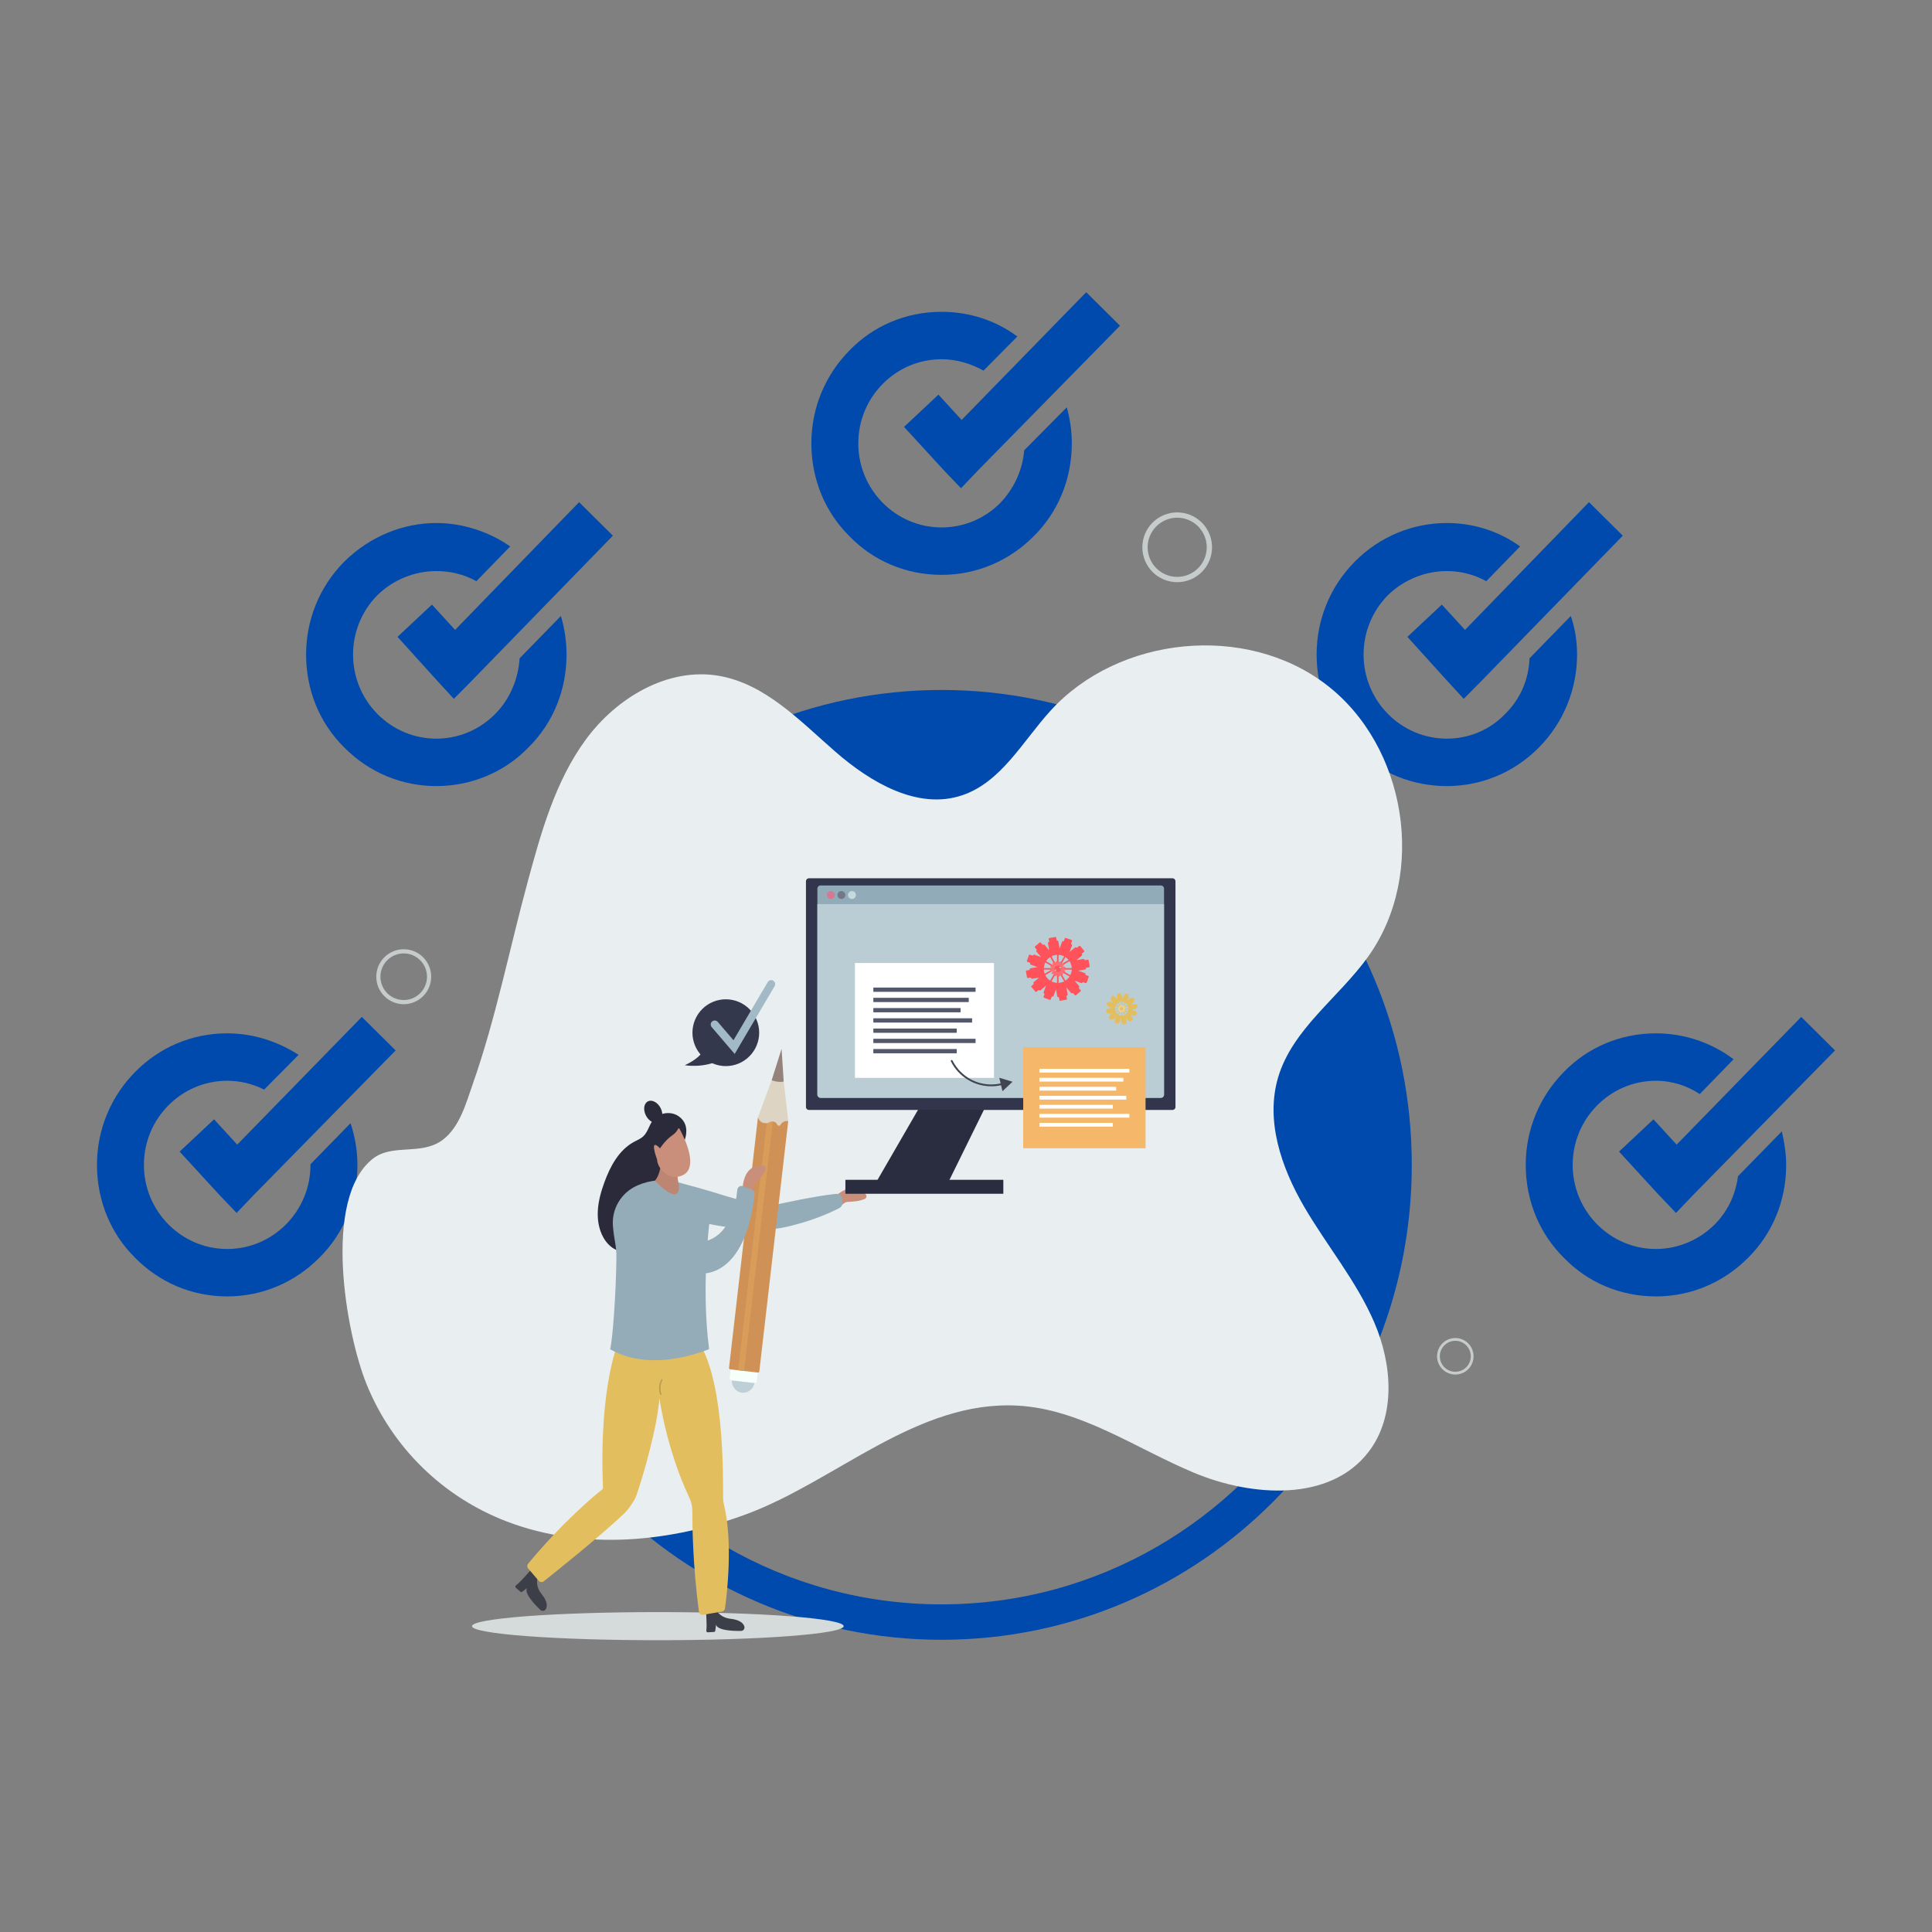 <svg xmlns="http://www.w3.org/2000/svg" xmlns:xlink="http://www.w3.org/1999/xlink" width="1000" zoomAndPan="magnify" viewBox="0 0 750 750" height="1000" preserveAspectRatio="xMidYMid meet" version="1.0"><rect x="0" y="0" width="750" height="750" fill="#808080" stroke="none"/><defs><clipPath id="74ef76e2cf"><path d="M 350 113.438 L 435 113.438 L 435 190 L 350 190 Z M 350 113.438 " clip-rule="nonzero"/></clipPath><clipPath id="84a608211f"><path d="M 628 394 L 712.5 394 L 712.5 471 L 628 471 Z M 628 394 " clip-rule="nonzero"/></clipPath><clipPath id="9549976d5d"><path d="M 37.5 401 L 139 401 L 139 504 L 37.5 504 Z M 37.5 401 " clip-rule="nonzero"/></clipPath><clipPath id="6b4ee6e07f"><path d="M 182 267 L 548.926 267 L 548.926 636.559 L 182 636.559 Z M 182 267 " clip-rule="nonzero"/></clipPath><clipPath id="28b6293e89"><path d="M 443 198.82 L 471 198.82 L 471 227 L 443 227 Z M 443 198.82 " clip-rule="nonzero"/></clipPath><clipPath id="422a9ac69d"><path d="M 557 519 L 572.031 519 L 572.031 534 L 557 534 Z M 557 519 " clip-rule="nonzero"/></clipPath><clipPath id="2d8db3df84"><path d="M 183 625 L 328 625 L 328 636.82 L 183 636.82 Z M 183 625 " clip-rule="nonzero"/></clipPath></defs><path fill="#004aad" d="M 167.68 234.703 L 154.309 247.227 L 169.625 264.156 L 176.184 271.281 L 182.988 264.41 L 237.922 207.945 L 224.797 194.938 L 176.668 244.527 L 167.68 234.703 " fill-opacity="1" fill-rule="nonzero"/><path fill="#004aad" d="M 365.523 223.164 C 379.375 223.164 392.016 217.52 401.25 208.191 C 410.488 199.113 416.074 186.344 416.074 172.105 C 416.074 167.199 415.348 162.531 414.129 158.113 L 397.602 174.805 C 396.875 182.906 393.473 189.777 388.367 195.184 C 382.531 201.074 374.516 204.75 365.523 204.75 C 356.527 204.75 348.508 201.074 342.672 195.184 C 336.844 189.289 333.195 181.191 333.195 172.105 C 333.195 163.023 336.844 154.922 342.672 149.031 C 348.508 143.137 356.527 139.453 365.523 139.453 C 371.352 139.453 376.945 141.168 381.805 143.875 L 394.93 130.621 C 386.668 124.477 376.457 121.047 365.523 121.047 C 351.426 121.047 338.785 126.691 329.789 136.016 C 320.555 145.344 314.969 158.113 314.969 172.105 C 314.969 186.344 320.555 199.113 329.789 208.191 C 338.785 217.52 351.426 223.164 365.523 223.164 " fill-opacity="1" fill-rule="nonzero"/><g clip-path="url(#74ef76e2cf)"><path fill="#004aad" d="M 364.305 153.199 L 350.934 165.723 L 366.496 182.66 L 373.055 189.535 L 379.613 182.66 L 434.793 126.445 L 421.668 113.434 L 373.297 163.023 L 364.305 153.199 " fill-opacity="1" fill-rule="nonzero"/></g><g clip-path="url(#84a608211f)"><path fill="#004aad" d="M 641.867 434.527 L 628.504 447.051 L 644.059 463.988 L 650.617 470.859 L 657.184 463.988 L 712.355 407.773 L 699.23 394.762 L 650.863 444.344 L 641.867 434.527 " fill-opacity="1" fill-rule="nonzero"/></g><path fill="#004aad" d="M 559.719 234.703 L 546.348 247.227 L 561.664 264.156 L 568.223 271.281 L 575.027 264.41 L 629.961 207.945 L 616.836 194.938 L 568.711 244.527 L 559.719 234.703 " fill-opacity="1" fill-rule="nonzero"/><g clip-path="url(#9549976d5d)"><path fill="#004aad" d="M 120.527 451.957 L 120.527 452.203 C 120.527 461.281 116.875 469.383 111.051 475.281 C 105.215 481.172 97.191 484.855 88.203 484.855 C 79.207 484.855 71.188 481.172 65.355 475.281 C 59.52 469.383 55.871 461.281 55.871 452.203 C 55.871 443.121 59.52 435.02 65.355 429.129 C 71.188 423.234 79.207 419.551 88.203 419.551 C 93.305 419.551 98.164 420.781 102.539 422.988 L 115.91 409.488 C 107.887 404.336 98.41 401.145 88.203 401.145 C 74.105 401.145 61.703 406.789 52.469 416.113 C 43.234 425.445 37.645 438.211 37.645 452.203 C 37.645 466.441 43.234 479.203 52.469 488.289 C 61.703 497.617 74.105 503.266 88.203 503.266 C 102.055 503.266 114.691 497.617 123.93 488.289 C 133.164 479.203 138.754 466.441 138.754 452.203 C 138.754 446.559 137.781 441.152 136.082 436.004 L 120.527 451.957 " fill-opacity="1" fill-rule="nonzero"/></g><path fill="#004aad" d="M 612.219 254.098 C 612.219 249.188 611.488 244.035 609.789 239.121 L 593.746 255.57 C 593.5 263.426 590.344 271.281 584.266 277.172 C 578.191 283.555 569.93 286.746 561.664 286.746 C 553.398 286.746 545.137 283.555 538.816 277.172 C 532.496 270.789 529.34 262.441 529.34 254.098 C 529.34 245.75 532.496 237.402 538.816 231.02 C 545.137 224.883 553.398 221.691 561.664 221.691 C 566.766 221.691 572.113 222.918 576.98 225.621 L 590.098 212.121 C 581.594 205.98 571.625 203.035 561.664 203.035 C 548.539 203.035 535.652 208.191 525.938 218.012 C 515.969 228.074 511.109 241.086 511.109 254.098 C 511.109 267.352 515.969 280.363 525.938 290.188 C 535.652 300.246 548.539 305.156 561.664 305.156 C 574.543 305.156 587.43 300.246 597.391 290.188 C 607.113 280.363 612.219 267.352 612.219 254.098 " fill-opacity="1" fill-rule="nonzero"/><path fill="#004aad" d="M 674.684 456.621 C 673.711 463.988 670.547 470.371 665.688 475.281 C 659.855 481.172 651.59 484.855 642.84 484.855 C 633.848 484.855 625.824 481.172 619.992 475.281 C 614.164 469.383 610.516 461.281 610.516 452.203 C 610.516 443.121 614.164 435.02 619.992 429.129 C 625.824 423.234 633.848 419.551 642.84 419.551 C 649.16 419.551 654.992 421.52 659.855 424.707 L 672.98 411.207 C 664.477 404.82 654.02 401.145 642.84 401.145 C 628.742 401.145 616.109 406.789 607.113 416.113 C 597.875 425.445 592.289 438.211 592.289 452.203 C 592.289 466.441 597.875 479.203 607.113 488.289 C 616.109 497.617 628.742 503.266 642.84 503.266 C 656.695 503.266 669.336 497.617 678.574 488.289 C 687.809 479.203 693.395 466.441 693.395 452.203 C 693.395 447.781 692.664 443.367 691.699 439.195 L 674.684 456.621 " fill-opacity="1" fill-rule="nonzero"/><g clip-path="url(#6b4ee6e07f)"><path fill="#004aad" d="M 365.523 622.812 C 304.758 622.812 251.285 590.406 221.633 541.555 C 226.738 498.602 243.27 479.941 296.742 460.797 C 312.535 481.664 337.328 495.164 365.523 495.164 C 393.473 495.164 418.504 481.664 434.305 460.797 C 487.773 479.941 504.301 498.602 509.41 541.555 C 479.508 590.406 426.281 622.812 365.523 622.812 Z M 365.523 328.23 C 409.27 328.23 444.754 364.074 444.754 408.262 C 444.754 452.449 409.27 488.289 365.523 488.289 C 321.773 488.289 286.285 452.449 286.285 408.262 C 286.285 364.074 321.773 328.23 365.523 328.23 Z M 365.523 267.844 C 264.656 267.844 182.988 350.324 182.988 452.203 C 182.988 554.078 264.656 636.559 365.523 636.559 C 466.383 636.559 548.051 554.078 548.051 452.203 C 548.051 350.324 466.383 267.844 365.523 267.844 " fill-opacity="1" fill-rule="nonzero"/></g><path fill="#004aad" d="M 92.09 444.344 L 83.094 434.527 L 69.73 447.051 L 85.285 463.988 L 91.844 470.859 L 98.41 463.988 L 153.582 407.773 L 140.457 394.762 L 92.09 444.344 " fill-opacity="1" fill-rule="nonzero"/><path fill="#004aad" d="M 219.934 254.098 C 219.934 249.188 219.207 244.035 217.742 239.121 L 201.707 255.57 C 201.223 263.426 198.059 271.281 192.227 277.172 C 185.906 283.555 177.641 286.746 169.379 286.746 C 161.113 286.746 152.848 283.555 146.531 277.172 C 140.211 270.789 137.055 262.441 137.055 254.098 C 137.055 245.75 140.211 237.402 146.531 231.02 C 152.848 224.883 161.113 221.691 169.379 221.691 C 174.727 221.691 180.07 222.918 184.934 225.621 L 198.059 212.121 C 189.555 206.227 179.348 203.035 169.379 203.035 C 156.5 203.035 143.613 208.191 133.652 218.012 C 123.688 228.074 118.828 241.086 118.828 254.098 C 118.828 267.352 123.688 280.363 133.652 290.188 C 143.613 300.246 156.5 305.156 169.379 305.156 C 182.262 305.156 195.383 300.246 205.105 290.188 C 215.074 280.363 219.934 267.352 219.934 254.098 " fill-opacity="1" fill-rule="nonzero"/><path fill="#e9eff0" d="M 204.781 342.562 C 210.047 323.145 215.547 303.238 227.457 287.035 C 239.371 270.832 259.309 258.93 279.109 262.359 C 297.039 265.473 310.504 279.789 324.227 291.762 C 337.945 303.73 356.211 314.52 373.469 308.738 C 388.664 303.652 396.957 287.844 407.734 275.98 C 434.215 246.828 483.477 241.82 514.777 265.715 C 546.078 289.609 554.051 339.266 531.148 371.312 C 519.738 387.281 501.84 399.32 496.199 418.125 C 491.152 434.957 497.387 453.176 506.215 468.359 C 515.047 483.543 526.551 497.238 533.496 513.379 C 540.441 529.516 541.98 549.629 531.309 563.582 C 516.379 583.102 486.078 581.164 463.418 571.684 C 440.758 562.199 419.535 546.984 395.012 545.664 C 356.004 543.555 324.746 574.73 290.117 587.664 C 260.637 598.676 226.816 602.094 196.906 590.703 C 172.008 581.223 152.273 561.98 142.266 537.25 C 134.309 517.586 125.031 465.414 144.688 449.852 C 152.297 443.828 163.297 448.633 171.578 442.695 C 178.438 437.766 180.922 428.219 183.555 420.73 C 192.43 395.5 197.777 368.383 204.781 342.562 Z M 204.781 342.562 " fill-opacity="1" fill-rule="nonzero"/><path fill="#c6cbcc" d="M 156.719 368.488 C 156.02 368.488 155.328 368.559 154.641 368.695 C 153.953 368.832 153.289 369.035 152.641 369.305 C 151.996 369.574 151.383 369.902 150.801 370.289 C 150.219 370.68 149.68 371.121 149.184 371.617 C 148.691 372.113 148.25 372.652 147.859 373.234 C 147.473 373.82 147.145 374.434 146.875 375.082 C 146.609 375.727 146.406 376.395 146.27 377.082 C 146.133 377.77 146.066 378.465 146.066 379.164 C 146.066 379.863 146.137 380.559 146.273 381.246 C 146.41 381.934 146.609 382.602 146.879 383.246 C 147.148 383.895 147.477 384.508 147.863 385.09 C 148.254 385.676 148.695 386.211 149.191 386.707 C 149.684 387.203 150.223 387.645 150.805 388.035 C 151.387 388.422 152 388.754 152.648 389.02 C 153.297 389.289 153.961 389.492 154.648 389.625 C 155.336 389.762 156.027 389.832 156.727 389.832 C 157.426 389.832 158.121 389.762 158.805 389.625 C 159.492 389.488 160.16 389.285 160.805 389.02 C 161.453 388.75 162.066 388.422 162.648 388.031 C 163.23 387.645 163.77 387.199 164.262 386.707 C 164.758 386.211 165.199 385.672 165.59 385.09 C 165.977 384.508 166.305 383.891 166.574 383.242 C 166.84 382.598 167.043 381.93 167.18 381.242 C 167.316 380.555 167.383 379.859 167.383 379.16 C 167.383 378.461 167.316 377.766 167.18 377.078 C 167.043 376.391 166.84 375.723 166.57 375.074 C 166.305 374.43 165.977 373.812 165.586 373.23 C 165.195 372.648 164.754 372.109 164.262 371.613 C 163.766 371.117 163.227 370.676 162.645 370.285 C 162.062 369.898 161.445 369.57 160.801 369.301 C 160.152 369.031 159.488 368.832 158.801 368.695 C 158.113 368.559 157.418 368.488 156.719 368.488 Z M 156.719 388.207 C 156.125 388.207 155.539 388.148 154.957 388.035 C 154.375 387.918 153.809 387.746 153.262 387.52 C 152.715 387.293 152.191 387.012 151.699 386.684 C 151.207 386.352 150.75 385.977 150.332 385.559 C 149.91 385.137 149.535 384.68 149.207 384.188 C 148.875 383.691 148.598 383.172 148.371 382.621 C 148.145 382.074 147.973 381.508 147.855 380.926 C 147.742 380.344 147.684 379.754 147.684 379.16 C 147.684 378.566 147.742 377.977 147.855 377.395 C 147.973 376.812 148.145 376.246 148.371 375.699 C 148.598 375.148 148.875 374.629 149.207 374.133 C 149.535 373.641 149.91 373.184 150.332 372.766 C 150.75 372.344 151.207 371.969 151.699 371.641 C 152.191 371.309 152.715 371.031 153.262 370.801 C 153.809 370.574 154.375 370.402 154.957 370.289 C 155.539 370.172 156.125 370.113 156.719 370.113 C 157.312 370.113 157.902 370.172 158.484 370.289 C 159.066 370.402 159.629 370.574 160.18 370.801 C 160.727 371.031 161.246 371.309 161.738 371.641 C 162.234 371.969 162.691 372.344 163.109 372.766 C 163.527 373.184 163.902 373.641 164.234 374.133 C 164.562 374.629 164.84 375.148 165.066 375.699 C 165.297 376.246 165.465 376.812 165.582 377.395 C 165.699 377.977 165.758 378.566 165.758 379.16 C 165.758 379.754 165.699 380.344 165.582 380.926 C 165.465 381.508 165.297 382.074 165.066 382.621 C 164.84 383.172 164.562 383.691 164.234 384.188 C 163.902 384.68 163.527 385.137 163.109 385.559 C 162.691 385.977 162.234 386.352 161.738 386.684 C 161.246 387.012 160.727 387.293 160.18 387.52 C 159.629 387.746 159.066 387.918 158.484 388.035 C 157.902 388.148 157.312 388.207 156.719 388.207 Z M 156.719 388.207 " fill-opacity="1" fill-rule="nonzero"/><g clip-path="url(#28b6293e89)"><path fill="#c6cbcc" d="M 456.984 198.91 C 456.098 198.91 455.215 199 454.344 199.172 C 453.473 199.344 452.629 199.602 451.809 199.941 C 450.988 200.281 450.207 200.699 449.469 201.195 C 448.73 201.688 448.047 202.25 447.418 202.879 C 446.789 203.508 446.227 204.191 445.734 204.93 C 445.242 205.672 444.824 206.453 444.484 207.273 C 444.145 208.094 443.887 208.941 443.715 209.812 C 443.543 210.688 443.453 211.566 443.453 212.457 C 443.453 213.348 443.539 214.227 443.715 215.098 C 443.887 215.973 444.145 216.82 444.484 217.641 C 444.824 218.461 445.242 219.242 445.734 219.984 C 446.227 220.723 446.789 221.406 447.418 222.035 C 448.047 222.664 448.73 223.227 449.469 223.719 C 450.207 224.215 450.984 224.633 451.809 224.973 C 452.629 225.312 453.473 225.57 454.344 225.742 C 455.215 225.914 456.098 226.004 456.984 226.004 C 457.871 226.004 458.754 225.914 459.625 225.742 C 460.496 225.57 461.34 225.312 462.164 224.973 C 462.984 224.633 463.762 224.215 464.5 223.719 C 465.238 223.227 465.922 222.664 466.551 222.035 C 467.18 221.406 467.742 220.723 468.234 219.98 C 468.727 219.242 469.145 218.461 469.484 217.641 C 469.824 216.82 470.082 215.973 470.254 215.098 C 470.426 214.227 470.516 213.348 470.516 212.457 C 470.516 211.566 470.426 210.688 470.254 209.812 C 470.082 208.941 469.824 208.094 469.484 207.273 C 469.145 206.453 468.727 205.672 468.234 204.934 C 467.738 204.191 467.18 203.508 466.551 202.879 C 465.922 202.25 465.238 201.688 464.5 201.195 C 463.762 200.699 462.984 200.285 462.164 199.941 C 461.34 199.602 460.496 199.348 459.625 199.172 C 458.754 199 457.875 198.914 456.984 198.91 Z M 456.984 223.941 C 456.23 223.941 455.484 223.867 454.746 223.719 C 454.008 223.574 453.293 223.355 452.594 223.066 C 451.898 222.777 451.238 222.422 450.613 222.004 C 449.984 221.586 449.406 221.109 448.875 220.578 C 448.34 220.043 447.867 219.465 447.449 218.836 C 447.027 218.211 446.676 217.547 446.387 216.852 C 446.098 216.156 445.883 215.438 445.734 214.695 C 445.586 213.957 445.516 213.211 445.516 212.457 C 445.516 211.703 445.586 210.957 445.734 210.215 C 445.883 209.477 446.098 208.758 446.387 208.062 C 446.676 207.363 447.027 206.703 447.449 206.078 C 447.867 205.449 448.34 204.871 448.875 204.336 C 449.406 203.805 449.984 203.328 450.613 202.906 C 451.238 202.488 451.898 202.137 452.594 201.848 C 453.293 201.559 454.008 201.34 454.746 201.191 C 455.484 201.047 456.23 200.973 456.984 200.973 C 457.738 200.973 458.484 201.047 459.223 201.191 C 459.961 201.34 460.68 201.559 461.375 201.848 C 462.07 202.137 462.73 202.488 463.359 202.906 C 463.984 203.328 464.562 203.805 465.098 204.336 C 465.629 204.871 466.105 205.449 466.523 206.078 C 466.941 206.703 467.293 207.363 467.582 208.062 C 467.871 208.758 468.09 209.477 468.234 210.215 C 468.383 210.957 468.457 211.703 468.457 212.457 C 468.457 213.211 468.383 213.957 468.234 214.695 C 468.09 215.438 467.871 216.156 467.582 216.852 C 467.293 217.547 466.941 218.211 466.523 218.836 C 466.105 219.465 465.629 220.043 465.098 220.578 C 464.562 221.109 463.984 221.586 463.359 222.004 C 462.73 222.422 462.07 222.777 461.375 223.066 C 460.68 223.355 459.961 223.574 459.223 223.719 C 458.484 223.867 457.738 223.941 456.984 223.941 Z M 456.984 223.941 " fill-opacity="1" fill-rule="nonzero"/></g><g clip-path="url(#422a9ac69d)"><path fill="#c6cbcc" d="M 564.949 519.414 C 564.484 519.414 564.023 519.457 563.57 519.551 C 563.113 519.641 562.668 519.773 562.238 519.953 C 561.809 520.133 561.402 520.348 561.016 520.609 C 560.629 520.867 560.27 521.16 559.941 521.488 C 559.613 521.82 559.32 522.176 559.059 522.566 C 558.801 522.953 558.582 523.359 558.406 523.789 C 558.227 524.223 558.094 524.664 558.004 525.121 C 557.91 525.578 557.867 526.039 557.867 526.504 C 557.867 526.969 557.91 527.43 558 527.887 C 558.094 528.344 558.227 528.789 558.406 529.219 C 558.582 529.648 558.801 530.059 559.059 530.445 C 559.316 530.832 559.613 531.191 559.941 531.52 C 560.27 531.848 560.629 532.145 561.016 532.402 C 561.402 532.66 561.809 532.879 562.238 533.059 C 562.668 533.234 563.109 533.371 563.566 533.461 C 564.023 533.551 564.484 533.598 564.949 533.598 C 565.414 533.598 565.875 533.551 566.332 533.461 C 566.789 533.371 567.23 533.234 567.66 533.059 C 568.09 532.879 568.5 532.66 568.887 532.402 C 569.273 532.145 569.629 531.848 569.957 531.52 C 570.289 531.191 570.582 530.832 570.84 530.445 C 571.098 530.059 571.316 529.648 571.496 529.219 C 571.672 528.789 571.809 528.344 571.898 527.891 C 571.988 527.434 572.035 526.973 572.035 526.504 C 572.035 526.039 571.988 525.578 571.898 525.121 C 571.809 524.664 571.672 524.223 571.496 523.793 C 571.316 523.359 571.098 522.953 570.84 522.566 C 570.582 522.18 570.289 521.82 569.961 521.492 C 569.629 521.16 569.273 520.867 568.887 520.609 C 568.5 520.352 568.09 520.133 567.66 519.953 C 567.23 519.773 566.789 519.641 566.332 519.551 C 565.875 519.457 565.414 519.414 564.949 519.414 Z M 564.949 532.52 C 564.555 532.52 564.164 532.48 563.777 532.402 C 563.391 532.324 563.016 532.211 562.652 532.059 C 562.289 531.91 561.941 531.723 561.613 531.504 C 561.285 531.285 560.984 531.035 560.703 530.758 C 560.426 530.477 560.176 530.176 559.957 529.844 C 559.738 529.516 559.555 529.172 559.402 528.805 C 559.25 528.441 559.137 528.066 559.059 527.68 C 558.984 527.289 558.945 526.898 558.945 526.504 C 558.945 526.109 558.984 525.719 559.059 525.332 C 559.137 524.945 559.25 524.57 559.402 524.203 C 559.555 523.84 559.738 523.492 559.957 523.164 C 560.176 522.836 560.426 522.531 560.703 522.254 C 560.984 521.977 561.285 521.727 561.613 521.508 C 561.941 521.285 562.289 521.102 562.652 520.949 C 563.016 520.801 563.391 520.684 563.777 520.609 C 564.164 520.531 564.555 520.492 564.949 520.492 C 565.344 520.492 565.734 520.531 566.121 520.609 C 566.508 520.684 566.883 520.801 567.25 520.949 C 567.613 521.102 567.961 521.285 568.289 521.508 C 568.613 521.727 568.918 521.973 569.199 522.254 C 569.477 522.531 569.727 522.836 569.945 523.164 C 570.164 523.492 570.348 523.84 570.5 524.203 C 570.648 524.57 570.766 524.945 570.84 525.332 C 570.918 525.719 570.957 526.109 570.957 526.504 C 570.957 526.898 570.918 527.289 570.84 527.68 C 570.766 528.066 570.648 528.441 570.5 528.805 C 570.348 529.172 570.164 529.516 569.945 529.844 C 569.727 530.172 569.477 530.477 569.199 530.758 C 568.918 531.035 568.613 531.285 568.289 531.504 C 567.961 531.723 567.613 531.91 567.25 532.059 C 566.883 532.211 566.508 532.324 566.121 532.402 C 565.734 532.48 565.344 532.52 564.949 532.52 Z M 564.949 532.52 " fill-opacity="1" fill-rule="nonzero"/></g><g clip-path="url(#2d8db3df84)"><path fill="#d5dadb" d="M 327.52 631.273 C 327.52 631.449 327.402 631.629 327.172 631.809 C 326.938 631.984 326.594 632.16 326.133 632.336 C 325.672 632.512 325.098 632.684 324.41 632.855 C 323.727 633.027 322.93 633.195 322.027 633.359 C 321.121 633.527 320.113 633.688 319 633.844 C 317.887 634.004 316.672 634.156 315.359 634.305 C 314.047 634.453 312.641 634.598 311.141 634.734 C 309.641 634.875 308.059 635.004 306.387 635.133 C 304.715 635.258 302.969 635.379 301.141 635.492 C 299.312 635.605 297.418 635.711 295.453 635.812 C 293.488 635.91 291.465 636.004 289.379 636.086 C 287.297 636.172 285.164 636.246 282.98 636.316 C 280.797 636.383 278.574 636.445 276.312 636.496 C 274.051 636.547 271.762 636.59 269.445 636.625 C 267.129 636.66 264.793 636.688 262.441 636.703 C 260.09 636.723 257.734 636.73 255.371 636.73 C 253.008 636.73 250.648 636.723 248.297 636.703 C 245.945 636.688 243.613 636.66 241.293 636.625 C 238.977 636.59 236.688 636.547 234.426 636.496 C 232.164 636.445 229.945 636.383 227.762 636.316 C 225.578 636.246 223.445 636.172 221.359 636.086 C 219.277 636.004 217.25 635.91 215.285 635.812 C 213.324 635.711 211.426 635.605 209.602 635.492 C 207.773 635.379 206.023 635.258 204.355 635.133 C 202.684 635.004 201.098 634.875 199.598 634.734 C 198.102 634.598 196.695 634.453 195.383 634.305 C 194.07 634.156 192.855 634.004 191.742 633.844 C 190.629 633.688 189.617 633.527 188.715 633.359 C 187.809 633.195 187.016 633.027 186.328 632.855 C 185.645 632.684 185.07 632.512 184.609 632.336 C 184.148 632.16 183.801 631.984 183.57 631.809 C 183.34 631.629 183.223 631.449 183.223 631.273 C 183.223 631.094 183.34 630.914 183.57 630.738 C 183.801 630.559 184.148 630.383 184.609 630.207 C 185.07 630.031 185.645 629.859 186.328 629.688 C 187.016 629.516 187.809 629.348 188.715 629.184 C 189.617 629.016 190.629 628.855 191.742 628.699 C 192.855 628.539 194.07 628.387 195.383 628.238 C 196.695 628.09 198.102 627.945 199.598 627.809 C 201.098 627.668 202.684 627.539 204.355 627.41 C 206.023 627.285 207.773 627.164 209.602 627.051 C 211.426 626.938 213.324 626.832 215.285 626.73 C 217.25 626.633 219.277 626.539 221.359 626.457 C 223.445 626.371 225.578 626.297 227.762 626.227 C 229.945 626.16 232.164 626.098 234.426 626.047 C 236.688 625.996 238.977 625.953 241.293 625.918 C 243.613 625.883 245.945 625.855 248.297 625.84 C 250.648 625.82 253.008 625.812 255.371 625.812 C 257.734 625.812 260.09 625.82 262.441 625.84 C 264.793 625.855 267.129 625.883 269.445 625.918 C 271.762 625.953 274.051 625.996 276.312 626.047 C 278.574 626.098 280.797 626.16 282.98 626.227 C 285.164 626.297 287.297 626.371 289.379 626.457 C 291.465 626.539 293.488 626.633 295.453 626.73 C 297.418 626.832 299.312 626.938 301.141 627.051 C 302.969 627.164 304.715 627.285 306.387 627.41 C 308.059 627.539 309.641 627.668 311.141 627.809 C 312.641 627.945 314.047 628.09 315.359 628.238 C 316.672 628.387 317.887 628.539 319 628.699 C 320.113 628.855 321.121 629.016 322.027 629.184 C 322.93 629.348 323.727 629.516 324.41 629.688 C 325.098 629.859 325.672 630.031 326.133 630.207 C 326.594 630.383 326.938 630.559 327.172 630.738 C 327.402 630.914 327.52 631.094 327.52 631.273 Z M 327.52 631.273 " fill-opacity="1" fill-rule="nonzero"/></g><path fill="#2a2a3b" d="M 263.57 433.414 C 260.52 431.168 255.715 431.863 253.43 434.891 C 251.973 436.828 251.492 439.453 249.727 441.109 C 248.707 442.07 247.359 442.598 246.129 443.266 C 240.262 446.43 236.863 452.781 234.594 459.055 C 233.34 462.523 232.316 466.109 232.086 469.789 C 231.855 473.469 232.449 477.273 234.273 480.477 C 235.688 482.969 237.969 485.129 240.781 485.684 C 244.172 486.355 247.57 484.613 250.32 482.52 C 252.164 481.117 253.914 479.469 254.879 477.363 C 256.918 472.91 255.031 467.641 255.918 462.82 C 256.41 460.137 257.738 457.695 259.059 455.309 C 262.008 449.953 270.961 438.863 263.57 433.414 Z M 263.57 433.414 " fill-opacity="1" fill-rule="nonzero"/><path fill="#ca8f7a" d="M 325.746 468.598 C 327.035 467.762 327.703 466.598 329.254 466.559 C 331.16 466.512 333.887 466.273 335.766 465.391 C 335.926 465.312 336.059 465.203 336.168 465.062 C 336.273 464.918 336.34 464.762 336.371 464.586 C 336.402 464.41 336.387 464.238 336.332 464.066 C 336.277 463.898 336.188 463.75 336.062 463.625 C 334.293 461.816 330.27 458.242 322.941 465.668 Z M 325.746 468.598 " fill-opacity="1" fill-rule="nonzero"/><path fill="#3c3e48" d="M 211.891 624.645 C 212.48 623.574 212.613 621.691 210.141 618.656 C 208.938 617.184 208.309 615.312 208.512 613.434 C 208.582 612.797 208.738 612.254 209.043 611.98 L 206.297 609.164 C 206.297 609.164 202.531 613.688 200.262 615.496 C 200.125 615.602 200.055 615.742 200.051 615.914 C 200.047 616.086 200.109 616.23 200.238 616.344 L 202.008 617.895 C 202.215 618.074 202.434 618.094 202.668 617.953 L 204.727 616.402 C 204.48 616.605 202.867 618.336 209.762 624.957 C 209.914 625.102 210.09 625.207 210.289 625.273 C 210.488 625.336 210.695 625.352 210.902 625.324 C 211.109 625.293 211.301 625.219 211.473 625.098 C 211.648 624.98 211.785 624.828 211.891 624.645 Z M 211.891 624.645 " fill-opacity="1" fill-rule="nonzero"/><path fill="#3c3e48" d="M 288.961 631.41 C 288.617 630.242 287.367 628.812 283.449 628.387 C 281.551 628.18 279.773 627.293 278.578 625.82 C 278.172 625.32 277.895 624.828 277.918 624.422 L 273.965 624.34 C 273.965 624.34 274.52 630.172 274.199 633.039 C 274.18 633.211 274.23 633.359 274.348 633.484 C 274.469 633.609 274.613 633.668 274.785 633.656 L 277.145 633.523 C 277.418 633.508 277.586 633.367 277.656 633.105 L 278.008 630.57 C 277.977 630.883 278.07 633.238 287.676 633.121 C 287.887 633.117 288.086 633.07 288.273 632.977 C 288.461 632.883 288.617 632.754 288.742 632.586 C 288.871 632.418 288.953 632.23 288.988 632.023 C 289.027 631.816 289.02 631.613 288.961 631.41 Z M 288.961 631.41 " fill-opacity="1" fill-rule="nonzero"/><path fill="#e3be5f" d="M 281.043 584.148 C 280.824 583.242 280.711 582.324 280.707 581.395 C 280.652 573.168 281.391 532.676 269.496 518.523 L 240.598 519.629 C 240.598 519.629 232.43 536.27 234.066 577.453 C 234.082 577.797 233.953 578.078 233.684 578.289 C 231.328 580.145 219.047 590.129 205.02 607.023 C 204.793 607.293 204.684 607.605 204.688 607.953 C 204.688 608.305 204.805 608.613 205.031 608.879 L 209.102 613.633 C 209.227 613.777 209.371 613.891 209.539 613.98 C 209.711 614.066 209.891 614.121 210.078 614.141 C 210.27 614.156 210.453 614.141 210.637 614.086 C 210.82 614.031 210.984 613.945 211.133 613.828 C 215.578 610.309 232.332 596.945 242.215 587.637 C 242.613 587.266 242.984 586.867 243.332 586.445 C 244.461 585.078 246.078 582.91 246.941 580.82 C 249.859 572.609 255.312 553.262 255.977 542.707 C 255.977 542.707 258.629 562.445 267.586 581.355 C 268.375 583.02 268.766 584.77 268.758 586.613 C 268.742 592.664 268.977 607.871 271.312 625.605 C 271.336 625.801 271.402 625.984 271.504 626.152 C 271.605 626.324 271.734 626.469 271.895 626.582 C 272.055 626.699 272.23 626.781 272.426 626.828 C 272.617 626.871 272.809 626.879 273.004 626.844 L 280.242 625.621 C 280.555 625.57 280.82 625.43 281.043 625.203 C 281.266 624.977 281.398 624.707 281.441 624.395 C 282.113 619.531 284.66 598.832 281.043 584.148 Z M 281.043 584.148 " fill-opacity="1" fill-rule="nonzero"/><path fill="#ba9c4e" d="M 256.762 541.129 C 256.453 540.242 256.336 539.336 256.406 538.402 C 256.477 537.469 256.73 536.586 257.172 535.762 C 257.238 535.633 257.137 535.469 257.012 535.422 C 256.852 535.367 256.738 535.422 256.672 535.578 C 256.207 536.473 255.941 537.422 255.871 538.426 C 255.805 539.43 255.941 540.406 256.281 541.355 C 256.395 541.672 256.875 541.445 256.762 541.129 Z M 256.762 541.129 " fill-opacity="1" fill-rule="nonzero"/><path fill="#94acb8" d="M 326.996 466.98 L 326.922 465.445 C 326.906 465.156 326.836 464.883 326.707 464.625 C 326.582 464.363 326.406 464.141 326.188 463.953 C 325.969 463.766 325.723 463.629 325.445 463.543 C 325.172 463.457 324.891 463.426 324.605 463.457 C 316.199 464.262 300.477 467.809 300.477 467.809 C 294.727 468.52 280.117 463.777 280.117 463.777 C 278.961 463.438 277.777 463.055 276.645 462.715 C 272.613 461.492 267.188 460.016 263.246 458.973 C 260.633 458.273 257.977 458.023 255.281 458.227 C 252.582 458.43 249.996 459.074 247.516 460.156 L 247.262 460.273 C 241.113 463.031 237.387 469.316 237.941 475.969 C 238.152 478.484 238.496 480.684 238.762 482.172 C 239.129 484.156 239.305 486.156 239.289 488.176 C 239.156 502.258 237.734 520.844 236.898 523.406 C 236.824 523.625 236.891 523.789 237.09 523.898 C 252.758 532.711 271.969 524.91 274.973 523.871 C 275.188 523.797 275.277 523.648 275.25 523.426 C 272.211 500.301 275.328 475.16 275.328 475.16 C 288.043 477.84 299.301 477.113 302.012 476.875 C 302.395 476.844 302.77 476.793 303.145 476.719 C 314.668 474.441 322.934 470.488 325.879 468.938 C 326.238 468.746 326.523 468.477 326.723 468.121 C 326.926 467.77 327.016 467.391 326.996 466.98 Z M 326.996 466.98 " fill-opacity="1" fill-rule="nonzero"/><path fill="#bd8672" d="M 263.387 459.113 C 263.098 458.062 262.629 455.508 263.535 451.906 L 256.359 450.492 C 256.918 451.086 256.246 456.18 254.238 458.312 C 254.238 458.312 263.48 468.5 263.594 460.672 C 263.598 460.145 263.531 459.625 263.387 459.113 Z M 263.387 459.113 " fill-opacity="1" fill-rule="nonzero"/><path fill="#ca8f7a" d="M 256.23 445.777 C 256.23 445.777 258.176 442.633 261.113 440.625 C 261.918 440.086 262.559 439.395 263.043 438.559 L 263.262 438.172 C 263.316 438.07 263.402 438.02 263.52 438.02 C 263.633 438.02 263.719 438.07 263.777 438.172 C 265.309 440.93 272.777 455.309 263.023 456.82 C 262.227 456.938 261.434 456.895 260.652 456.691 C 259.871 456.488 259.16 456.137 258.52 455.645 L 258.031 455.273 C 256.871 454.402 256.016 453.293 255.473 451.949 C 255.227 451.348 255.09 450.723 255.066 450.078 C 255.066 450.078 251.711 441.18 256.23 445.777 Z M 256.23 445.777 " fill-opacity="1" fill-rule="nonzero"/><path fill="#2a2a3b" d="M 256.43 430.117 C 256.711 430.652 256.906 431.207 257.02 431.777 C 257.133 432.348 257.156 432.891 257.086 433.41 C 257.016 433.926 256.863 434.379 256.621 434.766 C 256.383 435.148 256.074 435.441 255.695 435.637 C 255.32 435.832 254.906 435.918 254.453 435.895 C 253.996 435.871 253.539 435.738 253.074 435.5 C 252.613 435.258 252.18 434.93 251.777 434.508 C 251.379 434.09 251.039 433.609 250.758 433.074 C 250.48 432.539 250.285 431.984 250.172 431.418 C 250.055 430.848 250.035 430.301 250.102 429.785 C 250.172 429.266 250.328 428.816 250.566 428.43 C 250.809 428.043 251.117 427.75 251.492 427.555 C 251.867 427.359 252.285 427.273 252.738 427.297 C 253.191 427.32 253.648 427.453 254.113 427.695 C 254.578 427.934 255.008 428.266 255.41 428.684 C 255.812 429.105 256.152 429.582 256.43 430.117 Z M 256.43 430.117 " fill-opacity="1" fill-rule="nonzero"/><path fill="#34384d" d="M 290.918 391.719 C 291.52 392.32 292.059 392.977 292.531 393.684 C 293.004 394.395 293.402 395.141 293.727 395.926 C 294.055 396.715 294.297 397.523 294.465 398.359 C 294.629 399.195 294.715 400.039 294.715 400.891 C 294.715 401.742 294.629 402.586 294.465 403.418 C 294.297 404.254 294.055 405.066 293.727 405.852 C 293.402 406.641 293.004 407.387 292.531 408.094 C 292.059 408.805 291.52 409.457 290.918 410.059 C 290.316 410.66 289.664 411.199 288.957 411.672 C 288.25 412.145 287.504 412.547 286.719 412.871 C 285.93 413.195 285.121 413.441 284.285 413.609 C 283.453 413.773 282.609 413.859 281.758 413.859 C 280.91 413.859 280.066 413.773 279.234 413.609 C 278.398 413.441 277.59 413.195 276.801 412.871 C 276.016 412.547 275.27 412.145 274.562 411.672 C 273.855 411.199 273.203 410.66 272.602 410.059 C 272 409.457 271.461 408.805 270.988 408.094 C 270.516 407.387 270.117 406.641 269.793 405.852 C 269.465 405.066 269.223 404.254 269.055 403.418 C 268.891 402.586 268.805 401.742 268.805 400.891 C 268.805 400.039 268.891 399.195 269.055 398.359 C 269.223 397.523 269.465 396.715 269.793 395.926 C 270.117 395.141 270.516 394.395 270.988 393.684 C 271.461 392.977 272 392.32 272.602 391.719 C 273.203 391.117 273.855 390.578 274.562 390.105 C 275.27 389.633 276.016 389.234 276.801 388.91 C 277.59 388.582 278.398 388.336 279.234 388.172 C 280.066 388.004 280.91 387.922 281.758 387.922 C 282.609 387.922 283.453 388.004 284.285 388.172 C 285.121 388.336 285.93 388.582 286.719 388.91 C 287.504 389.234 288.25 389.633 288.957 390.105 C 289.664 390.578 290.316 391.117 290.918 391.719 Z M 290.918 391.719 " fill-opacity="1" fill-rule="nonzero"/><path fill="#a1bac6" d="M 285.199 409.137 L 276.277 398.715 C 276.141 398.559 276.043 398.383 275.98 398.188 C 275.914 397.992 275.891 397.789 275.906 397.586 C 275.922 397.379 275.977 397.184 276.07 397 C 276.16 396.816 276.285 396.66 276.441 396.523 C 276.598 396.391 276.773 396.293 276.969 396.227 C 277.168 396.164 277.367 396.141 277.57 396.156 C 277.777 396.172 277.973 396.227 278.156 396.32 C 278.336 396.414 278.496 396.539 278.629 396.695 L 284.738 403.824 L 298.035 381.246 C 298.141 381.07 298.273 380.918 298.438 380.797 C 298.602 380.672 298.785 380.582 298.984 380.531 C 299.18 380.48 299.383 380.469 299.586 380.496 C 299.789 380.527 299.98 380.594 300.156 380.699 C 300.336 380.801 300.484 380.938 300.609 381.102 C 300.73 381.266 300.82 381.445 300.871 381.645 C 300.922 381.848 300.934 382.047 300.906 382.25 C 300.875 382.453 300.809 382.645 300.707 382.824 Z M 285.199 409.137 " fill-opacity="1" fill-rule="nonzero"/><path fill="#34384d" d="M 273.645 405.438 C 273.645 405.438 274.453 409.473 265.848 413.512 C 265.848 413.512 273.105 414.855 279.828 411.355 Z M 273.645 405.438 " fill-opacity="1" fill-rule="nonzero"/><path fill="#2a2d3f" d="M 366.605 462.035 L 339.883 459.355 L 363.793 418.004 L 383.492 427.719 Z M 366.605 462.035 " fill-opacity="1" fill-rule="nonzero"/><path fill="#2a2d3f" d="M 328.32 458.008 L 389.348 458.008 C 389.441 458.008 389.492 458.055 389.492 458.148 L 389.492 463.379 C 389.492 463.414 389.473 463.43 389.438 463.43 L 328.23 463.43 C 328.195 463.43 328.18 463.414 328.18 463.379 L 328.18 458.148 C 328.18 458.055 328.227 458.008 328.32 458.008 Z M 328.32 458.008 " fill-opacity="1" fill-rule="nonzero"/><path fill="#32364c" d="M 455.164 340.949 L 314.02 340.949 C 313.867 340.949 313.723 340.977 313.582 341.035 C 313.441 341.094 313.316 341.18 313.207 341.285 C 313.098 341.395 313.016 341.52 312.957 341.66 C 312.898 341.801 312.871 341.949 312.871 342.102 L 312.871 429.73 C 312.871 429.883 312.898 430.031 312.957 430.172 C 313.016 430.312 313.098 430.438 313.207 430.547 C 313.316 430.652 313.441 430.738 313.582 430.797 C 313.723 430.855 313.867 430.883 314.02 430.883 L 455.164 430.883 C 455.316 430.883 455.465 430.855 455.605 430.797 C 455.746 430.738 455.871 430.652 455.977 430.547 C 456.086 430.438 456.168 430.312 456.227 430.172 C 456.285 430.031 456.316 429.883 456.316 429.73 L 456.316 342.102 C 456.316 341.949 456.285 341.801 456.227 341.66 C 456.168 341.52 456.086 341.395 455.977 341.285 C 455.871 341.18 455.746 341.094 455.605 341.035 C 455.465 340.977 455.316 340.949 455.164 340.949 Z M 455.164 340.949 " fill-opacity="1" fill-rule="nonzero"/><path fill="#91abb8" d="M 318.547 343.734 L 450.637 343.734 C 450.801 343.734 450.961 343.766 451.113 343.828 C 451.266 343.891 451.398 343.98 451.516 344.098 C 451.629 344.211 451.719 344.348 451.781 344.5 C 451.844 344.648 451.875 344.809 451.875 344.973 L 451.875 424.934 C 451.875 425.098 451.844 425.258 451.781 425.406 C 451.719 425.559 451.629 425.695 451.516 425.809 C 451.398 425.926 451.266 426.016 451.113 426.078 C 450.961 426.141 450.801 426.172 450.637 426.172 L 318.547 426.172 C 318.383 426.172 318.227 426.141 318.074 426.078 C 317.922 426.016 317.789 425.926 317.672 425.809 C 317.555 425.695 317.465 425.559 317.402 425.406 C 317.34 425.258 317.309 425.098 317.309 424.934 L 317.309 344.973 C 317.309 344.809 317.34 344.648 317.402 344.5 C 317.465 344.348 317.555 344.211 317.672 344.098 C 317.789 343.98 317.922 343.891 318.074 343.828 C 318.227 343.766 318.383 343.734 318.547 343.734 Z M 318.547 343.734 " fill-opacity="1" fill-rule="nonzero"/><path fill="#bbcdd4" d="M 451.875 350.984 L 451.875 424.934 C 451.875 425.098 451.844 425.258 451.781 425.406 C 451.719 425.559 451.629 425.695 451.512 425.809 C 451.398 425.926 451.262 426.016 451.109 426.078 C 450.961 426.141 450.801 426.172 450.637 426.172 L 318.547 426.172 C 318.383 426.172 318.227 426.141 318.074 426.078 C 317.922 426.016 317.789 425.926 317.672 425.809 C 317.555 425.695 317.465 425.559 317.402 425.406 C 317.34 425.258 317.309 425.098 317.309 424.934 L 317.309 350.984 Z M 451.875 350.984 " fill-opacity="1" fill-rule="nonzero"/><path fill="#d57891" d="M 324.066 347.449 C 324.066 347.656 324.027 347.852 323.949 348.039 C 323.871 348.227 323.758 348.395 323.613 348.539 C 323.469 348.684 323.305 348.793 323.117 348.871 C 322.926 348.949 322.73 348.988 322.527 348.988 C 322.324 348.988 322.125 348.949 321.938 348.871 C 321.75 348.793 321.582 348.684 321.441 348.539 C 321.297 348.395 321.184 348.227 321.105 348.039 C 321.027 347.852 320.988 347.656 320.988 347.449 C 320.988 347.246 321.027 347.051 321.105 346.859 C 321.184 346.672 321.297 346.508 321.441 346.363 C 321.582 346.219 321.75 346.105 321.938 346.027 C 322.125 345.949 322.324 345.91 322.527 345.91 C 322.73 345.91 322.926 345.949 323.117 346.027 C 323.305 346.105 323.469 346.219 323.613 346.363 C 323.758 346.508 323.871 346.672 323.949 346.859 C 324.027 347.051 324.066 347.246 324.066 347.449 Z M 324.066 347.449 " fill-opacity="1" fill-rule="nonzero"/><path fill="#737886" d="M 328.164 347.449 C 328.164 347.656 328.125 347.852 328.047 348.039 C 327.969 348.227 327.859 348.395 327.715 348.539 C 327.57 348.684 327.402 348.793 327.215 348.871 C 327.027 348.949 326.832 348.988 326.629 348.988 C 326.422 348.988 326.227 348.949 326.039 348.871 C 325.852 348.793 325.684 348.684 325.539 348.539 C 325.395 348.395 325.285 348.227 325.207 348.039 C 325.129 347.852 325.09 347.656 325.09 347.449 C 325.09 347.246 325.129 347.051 325.207 346.859 C 325.285 346.672 325.395 346.508 325.539 346.363 C 325.684 346.219 325.852 346.105 326.039 346.027 C 326.227 345.949 326.422 345.91 326.629 345.91 C 326.832 345.91 327.027 345.949 327.215 346.027 C 327.402 346.105 327.57 346.219 327.715 346.363 C 327.859 346.508 327.969 346.672 328.047 346.859 C 328.125 347.051 328.164 347.246 328.164 347.449 Z M 328.164 347.449 " fill-opacity="1" fill-rule="nonzero"/><path fill="#c6dade" d="M 332.266 347.449 C 332.266 347.656 332.227 347.852 332.148 348.039 C 332.07 348.227 331.961 348.395 331.816 348.539 C 331.672 348.684 331.508 348.793 331.316 348.871 C 331.129 348.949 330.934 348.988 330.73 348.988 C 330.523 348.988 330.328 348.949 330.141 348.871 C 329.953 348.793 329.785 348.684 329.641 348.539 C 329.496 348.395 329.387 348.227 329.309 348.039 C 329.23 347.852 329.191 347.656 329.191 347.449 C 329.191 347.246 329.23 347.051 329.309 346.859 C 329.387 346.672 329.496 346.508 329.641 346.363 C 329.785 346.219 329.953 346.105 330.141 346.027 C 330.328 345.949 330.523 345.91 330.73 345.91 C 330.934 345.91 331.129 345.949 331.316 346.027 C 331.508 346.105 331.672 346.219 331.816 346.363 C 331.961 346.508 332.07 346.672 332.148 346.859 C 332.227 347.051 332.266 347.246 332.266 347.449 Z M 332.266 347.449 " fill-opacity="1" fill-rule="nonzero"/><path fill="#f5b769" d="M 397.215 406.52 L 444.699 406.52 L 444.699 445.75 L 397.215 445.75 Z M 397.215 406.52 " fill-opacity="1" fill-rule="nonzero"/><path fill="#ffffff" d="M 403.5 414.91 L 438.414 414.91 L 438.414 416.367 L 403.5 416.367 Z M 403.5 414.91 " fill-opacity="1" fill-rule="nonzero"/><path fill="#ffffff" d="M 403.5 418.41 L 436.086 418.41 L 436.086 419.867 L 403.5 419.867 Z M 403.5 418.41 " fill-opacity="1" fill-rule="nonzero"/><path fill="#ffffff" d="M 403.5 421.906 L 433.297 421.906 L 433.297 423.367 L 403.5 423.367 Z M 403.5 421.906 " fill-opacity="1" fill-rule="nonzero"/><path fill="#ffffff" d="M 403.5 425.406 L 437.23 425.406 L 437.23 426.863 L 403.5 426.863 Z M 403.5 425.406 " fill-opacity="1" fill-rule="nonzero"/><path fill="#ffffff" d="M 403.5 428.906 L 431.98 428.906 L 431.98 430.363 L 403.5 430.363 Z M 403.5 428.906 " fill-opacity="1" fill-rule="nonzero"/><path fill="#ffffff" d="M 403.5 432.402 L 438.414 432.402 L 438.414 433.863 L 403.5 433.863 Z M 403.5 432.402 " fill-opacity="1" fill-rule="nonzero"/><path fill="#ffffff" d="M 403.5 435.902 L 431.98 435.902 L 431.98 437.359 L 403.5 437.359 Z M 403.5 435.902 " fill-opacity="1" fill-rule="nonzero"/><path fill="#ffffff" d="M 331.887 373.836 L 385.855 373.836 L 385.855 418.422 L 331.887 418.422 Z M 331.887 373.836 " fill-opacity="1" fill-rule="nonzero"/><path fill="#53586a" d="M 339.031 383.371 L 378.715 383.371 L 378.715 385.027 L 339.031 385.027 Z M 339.031 383.371 " fill-opacity="1" fill-rule="nonzero"/><path fill="#53586a" d="M 339.031 387.348 L 376.066 387.348 L 376.066 389.004 L 339.031 389.004 Z M 339.031 387.348 " fill-opacity="1" fill-rule="nonzero"/><path fill="#53586a" d="M 339.031 391.324 L 372.898 391.324 L 372.898 392.98 L 339.031 392.98 Z M 339.031 391.324 " fill-opacity="1" fill-rule="nonzero"/><path fill="#53586a" d="M 339.031 395.301 L 377.367 395.301 L 377.367 396.957 L 339.031 396.957 Z M 339.031 395.301 " fill-opacity="1" fill-rule="nonzero"/><path fill="#53586a" d="M 339.031 399.277 L 371.398 399.277 L 371.398 400.934 L 339.031 400.934 Z M 339.031 399.277 " fill-opacity="1" fill-rule="nonzero"/><path fill="#53586a" d="M 339.031 403.254 L 378.715 403.254 L 378.715 404.91 L 339.031 404.91 Z M 339.031 403.254 " fill-opacity="1" fill-rule="nonzero"/><path fill="#53586a" d="M 339.031 407.23 L 371.398 407.23 L 371.398 408.887 L 339.031 408.887 Z M 339.031 407.23 " fill-opacity="1" fill-rule="nonzero"/><path fill="#414452" d="M 369.109 411.953 C 370.633 415.004 372.852 417.414 375.766 419.184 C 377.105 419.996 378.531 420.617 380.043 421.039 C 381.496 421.445 382.973 421.664 384.48 421.691 C 385.984 421.723 387.465 421.562 388.93 421.211 C 389.109 421.168 389.285 421.121 389.465 421.074 C 389.559 421.039 389.625 420.977 389.668 420.891 C 389.711 420.801 389.715 420.711 389.68 420.617 C 389.645 420.527 389.586 420.461 389.496 420.418 C 389.406 420.375 389.316 420.371 389.227 420.402 C 389.043 420.449 388.867 420.492 388.688 420.539 L 388.434 420.598 L 388.371 420.609 C 388.363 420.609 388.297 420.629 388.344 420.617 L 388.297 420.629 L 388.219 420.645 C 387.863 420.715 387.504 420.777 387.141 420.824 C 386.418 420.926 385.691 420.977 384.961 420.984 C 384.777 420.984 384.598 420.984 384.422 420.984 C 384.336 420.984 384.246 420.98 384.16 420.977 L 384.035 420.969 C 383.969 420.969 384.02 420.969 384.035 420.969 L 383.945 420.965 C 383.582 420.945 383.215 420.914 382.852 420.875 C 382.133 420.789 381.418 420.66 380.715 420.488 C 380.531 420.441 380.355 420.398 380.18 420.348 L 379.941 420.277 L 379.809 420.238 L 379.734 420.215 C 379.781 420.23 379.746 420.215 379.719 420.211 C 379.371 420.098 379.027 419.977 378.688 419.844 C 377.969 419.562 377.273 419.234 376.598 418.855 C 376.426 418.762 376.254 418.66 376.086 418.559 L 375.957 418.477 L 375.883 418.434 C 375.898 418.441 375.938 418.465 375.875 418.426 C 375.789 418.371 375.703 418.316 375.621 418.262 C 375.289 418.043 374.969 417.812 374.652 417.574 C 374.012 417.086 373.41 416.555 372.844 415.984 C 372.699 415.84 372.559 415.691 372.422 415.543 C 372.414 415.535 372.371 415.488 372.422 415.539 C 372.406 415.52 372.391 415.504 372.375 415.488 L 372.285 415.387 C 372.211 415.305 372.141 415.223 372.07 415.145 C 371.809 414.84 371.559 414.527 371.316 414.203 C 370.84 413.562 370.41 412.891 370.027 412.191 C 369.98 412.105 369.934 412.02 369.891 411.938 L 369.859 411.875 C 369.887 411.93 369.859 411.875 369.859 411.871 C 369.832 411.82 369.809 411.77 369.781 411.719 C 369.699 411.551 369.523 411.426 369.328 411.5 C 369.168 411.566 369.023 411.773 369.113 411.957 Z M 369.109 411.953 " fill-opacity="1" fill-rule="nonzero"/><path fill="#414452" d="M 393.066 419.926 L 387.918 418.383 L 389.156 423.617 Z M 393.066 419.926 " fill-opacity="1" fill-rule="nonzero"/><path fill="#bfcfd8" d="M 288.012 540.637 C 290.438 540.922 292.633 539.133 292.918 536.641 L 303.422 444.203 L 294.637 443.164 L 284.133 535.602 C 283.852 538.094 285.586 540.348 288.012 540.637 Z M 288.012 540.637 " fill-opacity="1" fill-rule="nonzero"/><path fill="#f7fffa" d="M 284.234 535.887 L 292.594 536.859 C 293.176 536.926 293.695 536.609 293.746 536.152 L 304.867 439.23 L 294.383 438.012 L 283.266 534.938 C 283.211 535.395 283.645 535.82 284.234 535.887 Z M 284.234 535.887 " fill-opacity="1" fill-rule="nonzero"/><path fill="#d09156" d="M 282.992 531.074 L 294.227 433.785 L 305.996 435.145 L 294.762 532.434 C 294.734 532.684 294.418 532.852 294.055 532.812 L 283.594 531.605 C 283.23 531.562 282.965 531.324 282.992 531.074 Z M 282.992 531.074 " fill-opacity="1" fill-rule="nonzero"/><path fill="#d79d59" d="M 286.559 531.945 L 297.633 436.027 C 298.586 435.508 299.488 435.078 300 435.402 L 288.824 532.211 Z M 286.559 531.945 " fill-opacity="1" fill-rule="nonzero"/><path fill="#ddd4c4" d="M 305.996 435.148 C 305.996 435.148 303.938 434.855 302.934 436.754 C 302.836 436.934 302.562 437.051 302.281 437 C 302.027 436.953 301.75 436.789 301.57 436.336 C 301.262 435.562 300.02 435.113 299.07 435.477 C 298.918 435.535 298.77 435.609 298.629 435.691 C 297.465 436.379 295.566 435.988 294.895 434.938 C 294.684 434.613 294.406 434.262 294.23 433.785 L 299.562 419.344 L 304.242 419.883 Z M 305.996 435.148 " fill-opacity="1" fill-rule="nonzero"/><path fill="#95837b" d="M 304.238 419.883 L 303.41 407.152 L 299.559 419.344 C 299.559 419.344 301.75 420.297 304.238 419.883 Z M 304.238 419.883 " fill-opacity="1" fill-rule="nonzero"/><path fill="#ca8f7a" d="M 292.203 463.242 C 292.562 461.742 292.246 460.438 293.344 459.344 C 294.695 457.992 296.508 455.941 297.262 454.008 C 297.324 453.84 297.348 453.668 297.324 453.492 C 297.305 453.312 297.246 453.152 297.145 453.004 C 297.047 452.855 296.918 452.738 296.762 452.656 C 296.605 452.57 296.438 452.523 296.262 452.52 C 293.734 452.43 288.355 452.605 288.156 463.047 Z M 292.203 463.242 " fill-opacity="1" fill-rule="nonzero"/><path fill="#94acb8" d="M 291.926 461.895 L 288.469 460.492 C 288.23 460.395 287.98 460.352 287.723 460.371 C 287.469 460.391 287.227 460.469 287.008 460.602 C 286.785 460.734 286.605 460.91 286.469 461.129 C 286.332 461.348 286.25 461.586 286.227 461.84 C 285.77 467.043 283.605 479.77 273.172 482.023 L 272.215 494.344 C 272.215 494.344 289.281 496.426 292.926 463.562 C 292.961 463.203 292.887 462.867 292.703 462.559 C 292.52 462.25 292.258 462.031 291.926 461.895 Z M 291.926 461.895 " fill-opacity="1" fill-rule="nonzero"/><path fill="#ff525a" d="M 423.008 375.148 L 422.594 372.793 C 422.582 372.715 422.543 372.652 422.477 372.609 C 422.414 372.562 422.34 372.547 422.262 372.559 L 421.289 372.73 C 421.211 372.746 421.137 372.73 421.074 372.684 C 421.008 372.637 420.969 372.574 420.953 372.496 C 420.941 372.418 420.902 372.355 420.836 372.309 C 420.773 372.266 420.699 372.25 420.621 372.262 L 417.848 372.75 L 420.008 370.938 C 420.066 370.887 420.102 370.824 420.109 370.742 C 420.113 370.664 420.094 370.594 420.043 370.531 C 419.992 370.473 419.969 370.402 419.977 370.32 C 419.98 370.242 420.016 370.176 420.078 370.125 L 420.836 369.488 C 420.895 369.438 420.93 369.371 420.938 369.293 C 420.945 369.211 420.922 369.141 420.871 369.082 L 419.336 367.246 C 419.285 367.188 419.219 367.152 419.141 367.145 C 419.062 367.141 418.992 367.16 418.93 367.211 L 418.172 367.852 C 418.113 367.902 418.043 367.926 417.965 367.918 C 417.883 367.91 417.82 367.875 417.766 367.816 C 417.715 367.754 417.652 367.719 417.57 367.715 C 417.492 367.707 417.422 367.73 417.359 367.781 L 415.203 369.59 L 416.168 366.945 C 416.195 366.871 416.191 366.797 416.156 366.723 C 416.125 366.652 416.07 366.602 415.996 366.574 C 415.922 366.547 415.867 366.5 415.836 366.426 C 415.801 366.355 415.797 366.285 415.824 366.211 L 416.164 365.281 C 416.188 365.207 416.184 365.133 416.152 365.062 C 416.117 364.992 416.062 364.941 415.988 364.914 L 413.746 364.094 C 413.672 364.066 413.598 364.07 413.527 364.105 C 413.457 364.137 413.41 364.191 413.383 364.266 L 413.043 365.195 C 413.016 365.27 412.965 365.32 412.895 365.355 C 412.824 365.391 412.754 365.395 412.68 365.367 C 412.602 365.34 412.531 365.344 412.457 365.375 C 412.387 365.41 412.336 365.465 412.309 365.539 L 411.344 368.188 L 410.855 365.41 C 410.844 365.328 410.805 365.27 410.738 365.223 C 410.672 365.176 410.602 365.16 410.523 365.176 C 410.445 365.188 410.371 365.172 410.309 365.125 C 410.242 365.082 410.203 365.02 410.188 364.941 L 410.016 363.965 C 410.004 363.887 409.965 363.824 409.898 363.777 C 409.836 363.734 409.762 363.719 409.684 363.73 L 407.332 364.145 C 407.254 364.16 407.191 364.199 407.145 364.266 C 407.102 364.328 407.086 364.402 407.098 364.48 L 407.27 365.453 C 407.281 365.531 407.266 365.605 407.223 365.668 C 407.176 365.734 407.113 365.773 407.035 365.789 C 406.957 365.801 406.895 365.84 406.848 365.906 C 406.805 365.973 406.785 366.043 406.801 366.121 L 407.289 368.898 L 405.48 366.738 C 405.43 366.676 405.363 366.645 405.285 366.637 C 405.203 366.629 405.133 366.652 405.074 366.703 C 405.012 366.754 404.941 366.773 404.863 366.77 C 404.781 366.762 404.719 366.727 404.668 366.664 L 404.027 365.906 C 403.977 365.848 403.914 365.812 403.832 365.805 C 403.754 365.801 403.684 365.82 403.625 365.871 L 401.793 367.406 C 401.73 367.457 401.699 367.523 401.691 367.605 C 401.684 367.684 401.707 367.754 401.758 367.816 L 402.395 368.574 C 402.445 368.633 402.469 368.703 402.461 368.785 C 402.453 368.863 402.418 368.926 402.359 368.98 C 402.297 369.031 402.266 369.094 402.258 369.176 C 402.25 369.254 402.273 369.324 402.324 369.387 L 404.133 371.547 L 401.488 370.582 C 401.414 370.555 401.34 370.555 401.27 370.59 C 401.195 370.625 401.148 370.68 401.121 370.754 C 401.094 370.828 401.043 370.883 400.969 370.914 C 400.898 370.949 400.824 370.953 400.75 370.926 L 399.82 370.586 C 399.746 370.559 399.672 370.562 399.602 370.594 C 399.527 370.629 399.48 370.684 399.453 370.758 L 398.633 373.004 C 398.605 373.078 398.605 373.152 398.641 373.227 C 398.676 373.297 398.73 373.348 398.805 373.375 L 399.734 373.715 C 399.809 373.742 399.863 373.789 399.895 373.863 C 399.93 373.934 399.93 374.008 399.902 374.082 C 399.875 374.16 399.879 374.23 399.914 374.305 C 399.949 374.375 400 374.426 400.074 374.453 L 402.719 375.418 L 399.945 375.906 C 399.867 375.922 399.805 375.961 399.758 376.027 C 399.715 376.09 399.699 376.164 399.711 376.242 C 399.727 376.32 399.711 376.391 399.664 376.457 C 399.617 376.523 399.555 376.562 399.477 376.574 L 398.504 376.746 C 398.426 376.762 398.363 376.801 398.316 376.863 C 398.273 376.93 398.258 377.004 398.27 377.082 L 398.684 379.434 C 398.695 379.516 398.738 379.574 398.801 379.621 C 398.867 379.668 398.938 379.684 399.016 379.668 L 399.992 379.5 C 400.07 379.484 400.141 379.5 400.207 379.547 C 400.27 379.594 400.309 379.656 400.324 379.734 C 400.336 379.812 400.379 379.875 400.441 379.918 C 400.508 379.965 400.578 379.98 400.656 379.969 L 403.434 379.48 L 401.266 381.281 C 401.203 381.336 401.172 381.398 401.164 381.48 C 401.156 381.559 401.18 381.629 401.23 381.688 C 401.281 381.75 401.305 381.82 401.297 381.898 C 401.289 381.98 401.254 382.043 401.195 382.098 L 400.438 382.734 C 400.375 382.785 400.34 382.852 400.336 382.93 C 400.328 383.012 400.352 383.082 400.402 383.141 L 401.934 384.973 C 401.988 385.035 402.051 385.07 402.129 385.078 C 402.211 385.082 402.281 385.062 402.34 385.012 L 403.098 384.371 C 403.16 384.32 403.23 384.297 403.309 384.305 C 403.387 384.312 403.453 384.344 403.504 384.406 C 403.555 384.469 403.621 384.5 403.699 384.508 C 403.781 384.516 403.848 384.492 403.91 384.441 L 406.07 382.633 L 405.105 385.277 C 405.078 385.352 405.078 385.426 405.113 385.5 C 405.148 385.57 405.199 385.621 405.277 385.648 C 405.352 385.676 405.406 385.727 405.438 385.797 C 405.473 385.871 405.477 385.941 405.449 386.02 L 405.109 386.945 C 405.082 387.023 405.086 387.094 405.117 387.168 C 405.152 387.238 405.207 387.289 405.281 387.316 L 407.523 388.141 C 407.602 388.168 407.672 388.164 407.746 388.129 C 407.816 388.098 407.867 388.043 407.895 387.969 L 408.234 387.039 C 408.262 386.961 408.309 386.91 408.383 386.875 C 408.453 386.84 408.527 386.836 408.602 386.863 C 408.676 386.891 408.75 386.891 408.824 386.855 C 408.895 386.824 408.945 386.77 408.973 386.691 L 409.938 384.047 L 410.426 386.824 C 410.438 386.902 410.477 386.965 410.543 387.012 C 410.609 387.055 410.68 387.07 410.758 387.059 C 410.836 387.043 410.91 387.062 410.973 387.105 C 411.039 387.152 411.078 387.215 411.094 387.293 L 411.262 388.266 C 411.277 388.344 411.316 388.406 411.383 388.453 C 411.445 388.5 411.52 388.516 411.598 388.5 L 413.949 388.086 C 414.027 388.074 414.09 388.035 414.137 387.969 C 414.18 387.902 414.195 387.832 414.184 387.754 L 414.012 386.777 C 414 386.699 414.016 386.629 414.059 386.562 C 414.105 386.5 414.168 386.457 414.246 386.445 C 414.324 386.43 414.387 386.391 414.434 386.328 C 414.477 386.262 414.492 386.188 414.48 386.109 L 413.992 383.332 L 415.801 385.496 C 415.852 385.555 415.918 385.59 415.996 385.598 C 416.078 385.605 416.148 385.582 416.207 385.531 C 416.27 385.48 416.34 385.457 416.418 385.465 C 416.496 385.473 416.562 385.504 416.613 385.566 L 417.25 386.324 C 417.301 386.387 417.367 386.418 417.445 386.426 C 417.527 386.434 417.598 386.41 417.656 386.359 L 419.488 384.824 C 419.547 384.773 419.582 384.707 419.59 384.629 C 419.598 384.551 419.574 384.48 419.523 384.418 L 418.887 383.66 C 418.836 383.598 418.812 383.527 418.82 383.449 C 418.828 383.371 418.859 383.305 418.922 383.254 C 418.984 383.203 419.016 383.137 419.023 383.059 C 419.031 382.977 419.008 382.91 418.957 382.848 L 417.148 380.684 L 419.793 381.648 C 419.867 381.676 419.941 381.672 420.012 381.641 C 420.086 381.605 420.133 381.551 420.16 381.477 C 420.188 381.402 420.238 381.348 420.312 381.312 C 420.383 381.281 420.457 381.277 420.531 381.305 L 421.461 381.645 C 421.535 381.668 421.605 381.664 421.676 381.633 C 421.75 381.598 421.797 381.543 421.824 381.473 L 422.645 379.223 C 422.672 379.148 422.668 379.078 422.637 379.004 C 422.602 378.934 422.547 378.883 422.473 378.855 L 421.543 378.516 C 421.469 378.488 421.414 378.438 421.383 378.367 C 421.348 378.293 421.344 378.219 421.371 378.145 C 421.398 378.07 421.395 377.996 421.363 377.926 C 421.328 377.852 421.273 377.805 421.199 377.777 L 418.559 376.809 L 421.332 376.32 C 421.41 376.309 421.473 376.27 421.516 376.203 C 421.562 376.137 421.578 376.066 421.566 375.988 C 421.551 375.91 421.566 375.836 421.613 375.773 C 421.66 375.707 421.719 375.668 421.801 375.652 L 422.777 375.48 C 422.855 375.469 422.914 375.43 422.961 375.363 C 423.008 375.297 423.023 375.227 423.008 375.148 Z M 415.742 377.977 C 415.621 378.312 415.465 378.633 415.281 378.941 C 415.094 379.246 414.883 379.527 414.641 379.793 C 414.398 380.055 414.137 380.293 413.848 380.504 C 413.559 380.715 413.254 380.895 412.93 381.047 C 412.605 381.199 412.27 381.316 411.926 381.398 C 411.578 381.484 411.227 381.535 410.871 381.551 C 410.512 381.566 410.16 381.547 409.805 381.492 C 409.453 381.438 409.109 381.348 408.773 381.227 C 408.438 381.102 408.117 380.949 407.812 380.766 C 407.508 380.578 407.227 380.363 406.961 380.125 C 406.699 379.883 406.461 379.617 406.25 379.328 C 406.039 379.039 405.859 378.734 405.707 378.41 C 405.559 378.086 405.441 377.75 405.355 377.402 C 405.27 377.059 405.223 376.703 405.207 376.348 C 405.191 375.992 405.211 375.637 405.266 375.281 C 405.32 374.93 405.406 374.586 405.531 374.25 C 405.652 373.914 405.805 373.594 405.992 373.289 C 406.176 372.984 406.391 372.699 406.633 372.434 C 406.871 372.172 407.137 371.934 407.426 371.723 C 407.715 371.512 408.02 371.332 408.344 371.18 C 408.664 371.031 409 370.914 409.348 370.828 C 409.695 370.742 410.047 370.691 410.402 370.676 C 410.758 370.664 411.113 370.684 411.465 370.738 C 411.82 370.793 412.164 370.879 412.5 371 C 412.832 371.125 413.152 371.277 413.457 371.465 C 413.762 371.648 414.047 371.863 414.309 372.105 C 414.574 372.348 414.809 372.609 415.02 372.898 C 415.23 373.188 415.41 373.492 415.562 373.816 C 415.711 374.141 415.828 374.477 415.914 374.824 C 416 375.168 416.051 375.52 416.066 375.879 C 416.082 376.234 416.062 376.59 416.008 376.941 C 415.953 377.297 415.863 377.641 415.742 377.977 Z M 415.742 377.977 " fill-opacity="1" fill-rule="nonzero"/><path fill="#ff525a" d="M 410.344 369.156 L 410.93 369.156 L 410.93 383.066 L 410.344 383.066 Z M 410.344 369.156 " fill-opacity="1" fill-rule="nonzero"/><path fill="#ff525a" d="M 406.91 370.238 L 407.418 369.945 L 414.363 381.992 L 413.855 382.285 Z M 406.91 370.238 " fill-opacity="1" fill-rule="nonzero"/><path fill="#ff525a" d="M 404.473 372.891 L 404.77 372.383 L 416.801 379.336 L 416.508 379.844 Z M 404.473 372.891 " fill-opacity="1" fill-rule="nonzero"/><path fill="#ff525a" d="M 403.691 376.406 L 403.691 375.816 L 417.582 375.816 L 417.582 376.406 Z M 403.691 376.406 " fill-opacity="1" fill-rule="nonzero"/><path fill="#ff525a" d="M 405.477 378.707 L 405.184 378.195 L 417.273 371.242 L 417.566 371.75 Z M 405.477 378.707 " fill-opacity="1" fill-rule="nonzero"/><path fill="#ff525a" d="M 407.418 382.281 L 406.91 381.988 L 413.855 369.941 L 414.363 370.234 Z M 407.418 382.281 " fill-opacity="1" fill-rule="nonzero"/><path fill="#ff6e74" d="M 413.617 375.879 L 413.52 375.312 C 413.512 375.266 413.484 375.246 413.438 375.254 L 413.203 375.297 C 413.156 375.305 413.133 375.285 413.125 375.238 C 413.117 375.195 413.09 375.176 413.043 375.184 L 412.375 375.301 L 412.895 374.863 C 412.93 374.836 412.934 374.801 412.902 374.766 C 412.871 374.73 412.875 374.699 412.914 374.668 L 413.094 374.516 C 413.129 374.484 413.133 374.453 413.105 374.418 L 412.734 373.977 C 412.703 373.938 412.672 373.938 412.637 373.965 L 412.453 374.121 C 412.418 374.148 412.387 374.148 412.355 374.113 C 412.324 374.074 412.293 374.07 412.258 374.102 L 411.738 374.539 L 411.969 373.902 C 411.988 373.855 411.973 373.824 411.93 373.809 C 411.883 373.793 411.867 373.762 411.887 373.719 L 411.969 373.496 C 411.984 373.449 411.973 373.418 411.926 373.402 L 411.387 373.207 C 411.34 373.188 411.309 373.203 411.293 373.246 L 411.211 373.473 C 411.195 373.516 411.164 373.531 411.121 373.512 C 411.074 373.496 411.047 373.508 411.031 373.555 L 410.797 374.195 L 410.68 373.523 C 410.672 373.477 410.645 373.457 410.598 373.469 C 410.555 373.477 410.527 373.457 410.52 373.41 L 410.477 373.176 C 410.469 373.129 410.441 373.109 410.398 373.121 L 409.828 373.219 C 409.785 373.227 409.766 373.254 409.773 373.301 L 409.816 373.535 C 409.824 373.582 409.805 373.605 409.758 373.617 C 409.711 373.625 409.695 373.648 409.703 373.695 L 409.82 374.367 L 409.383 373.844 C 409.352 373.809 409.32 373.805 409.285 373.836 C 409.25 373.867 409.219 373.863 409.188 373.828 L 409.035 373.645 C 409.004 373.609 408.973 373.605 408.938 373.637 L 408.496 374.008 C 408.461 374.035 408.457 374.066 408.488 374.105 L 408.641 374.285 C 408.668 374.32 408.668 374.355 408.633 374.383 C 408.598 374.414 408.594 374.445 408.621 374.48 L 409.059 375.004 L 408.422 374.77 C 408.375 374.754 408.344 374.766 408.328 374.812 C 408.312 374.859 408.281 374.871 408.238 374.852 L 408.016 374.773 C 407.969 374.754 407.938 374.77 407.922 374.812 L 407.727 375.355 C 407.707 375.398 407.723 375.43 407.77 375.445 L 407.992 375.527 C 408.035 375.543 408.051 375.574 408.031 375.621 C 408.016 375.664 408.027 375.695 408.074 375.711 L 408.711 375.945 L 408.043 376.062 C 407.996 376.07 407.98 376.098 407.988 376.141 C 407.996 376.188 407.977 376.215 407.93 376.223 L 407.695 376.262 C 407.652 376.273 407.633 376.297 407.641 376.344 L 407.738 376.914 C 407.746 376.957 407.773 376.977 407.82 376.969 L 408.055 376.926 C 408.098 376.918 408.125 376.938 408.133 376.984 C 408.141 377.027 408.168 377.047 408.215 377.039 L 408.883 376.922 L 408.363 377.359 C 408.328 377.391 408.324 377.422 408.355 377.457 C 408.387 377.492 408.383 377.523 408.344 377.555 L 408.164 377.707 C 408.129 377.738 408.125 377.77 408.156 377.805 L 408.523 378.25 C 408.555 378.285 408.586 378.285 408.621 378.258 L 408.805 378.102 C 408.84 378.074 408.875 378.074 408.902 378.113 C 408.934 378.148 408.965 378.148 409 378.121 L 409.52 377.684 L 409.289 378.324 C 409.27 378.367 409.285 378.398 409.328 378.414 C 409.375 378.43 409.391 378.461 409.371 378.504 L 409.289 378.73 C 409.273 378.773 409.285 378.805 409.332 378.82 L 409.871 379.02 C 409.918 379.035 409.949 379.023 409.965 378.977 L 410.043 378.754 C 410.062 378.707 410.09 378.695 410.137 378.711 C 410.18 378.73 410.211 378.715 410.227 378.672 L 410.461 378.031 L 410.578 378.703 C 410.586 378.746 410.613 378.766 410.656 378.758 C 410.703 378.75 410.73 378.77 410.738 378.812 L 410.777 379.051 C 410.785 379.094 410.812 379.113 410.859 379.105 L 411.426 379.004 C 411.473 378.996 411.492 378.973 411.484 378.926 L 411.441 378.691 C 411.434 378.645 411.453 378.617 411.496 378.609 C 411.543 378.602 411.562 378.574 411.555 378.531 L 411.438 377.859 L 411.871 378.379 C 411.902 378.418 411.934 378.422 411.969 378.391 C 412.008 378.359 412.039 378.363 412.07 378.398 L 412.223 378.582 C 412.25 378.617 412.285 378.617 412.32 378.59 L 412.762 378.219 C 412.797 378.188 412.801 378.156 412.77 378.121 L 412.617 377.938 C 412.586 377.902 412.59 377.871 412.625 377.84 C 412.66 377.809 412.664 377.777 412.633 377.742 L 412.203 377.215 L 412.84 377.449 C 412.887 377.465 412.918 377.453 412.934 377.406 C 412.949 377.359 412.977 377.348 413.023 377.363 L 413.246 377.445 C 413.293 377.465 413.324 377.449 413.34 377.406 L 413.535 376.863 C 413.555 376.82 413.539 376.789 413.496 376.773 L 413.27 376.691 C 413.227 376.676 413.211 376.645 413.23 376.602 C 413.246 376.555 413.23 376.523 413.188 376.508 L 412.551 376.277 L 413.219 376.16 C 413.262 376.148 413.281 376.125 413.273 376.078 C 413.266 376.031 413.285 376.004 413.332 375.996 L 413.566 375.957 C 413.605 375.945 413.625 375.922 413.617 375.879 Z M 411.867 376.562 C 411.809 376.723 411.719 376.871 411.602 377 C 411.484 377.125 411.348 377.227 411.188 377.301 C 411.031 377.375 410.867 377.414 410.691 377.422 C 410.52 377.43 410.348 377.402 410.188 377.344 C 410.023 377.285 409.879 377.195 409.75 377.078 C 409.621 376.961 409.52 376.824 409.445 376.664 C 409.375 376.508 409.332 376.344 409.324 376.168 C 409.316 375.996 409.344 375.824 409.402 375.66 C 409.465 375.5 409.551 375.352 409.668 375.223 C 409.785 375.098 409.926 374.996 410.082 374.922 C 410.238 374.848 410.406 374.809 410.578 374.801 C 410.754 374.793 410.922 374.82 411.086 374.879 C 411.246 374.938 411.395 375.027 411.523 375.145 C 411.648 375.262 411.75 375.398 411.824 375.559 C 411.898 375.715 411.938 375.883 411.945 376.055 C 411.953 376.23 411.926 376.398 411.867 376.562 Z M 411.867 376.562 " fill-opacity="1" fill-rule="nonzero"/><path fill="#e3be5f" d="M 441.531 391.109 L 441.328 389.949 C 441.312 389.855 441.258 389.816 441.164 389.832 L 440.684 389.918 C 440.59 389.934 440.535 389.895 440.52 389.801 C 440.504 389.707 440.449 389.668 440.355 389.684 L 438.988 389.926 L 440.055 389.031 C 440.125 388.973 440.133 388.902 440.07 388.832 C 440.012 388.758 440.016 388.691 440.09 388.629 L 440.461 388.316 C 440.535 388.258 440.539 388.191 440.48 388.117 L 439.723 387.211 C 439.66 387.141 439.594 387.133 439.523 387.195 L 439.148 387.508 C 439.074 387.57 439.008 387.562 438.949 387.492 C 438.887 387.418 438.82 387.414 438.746 387.473 L 437.684 388.367 L 438.16 387.059 C 438.191 386.969 438.16 386.91 438.074 386.875 C 437.984 386.844 437.957 386.785 437.988 386.695 L 438.156 386.238 C 438.188 386.148 438.16 386.09 438.07 386.055 L 436.965 385.652 C 436.875 385.621 436.812 385.648 436.781 385.734 L 436.613 386.191 C 436.582 386.281 436.52 386.309 436.434 386.277 C 436.344 386.242 436.281 386.273 436.25 386.363 L 435.773 387.668 L 435.535 386.301 C 435.516 386.207 435.461 386.168 435.367 386.184 C 435.273 386.203 435.219 386.164 435.203 386.07 L 435.117 385.59 C 435.102 385.496 435.047 385.457 434.953 385.473 L 433.793 385.676 C 433.699 385.691 433.66 385.75 433.68 385.844 L 433.762 386.324 C 433.781 386.418 433.742 386.473 433.648 386.488 C 433.555 386.504 433.516 386.559 433.531 386.652 L 433.773 388.023 L 432.879 386.957 C 432.82 386.883 432.75 386.875 432.68 386.938 C 432.605 387 432.539 386.992 432.48 386.918 L 432.164 386.547 C 432.105 386.473 432.039 386.469 431.965 386.527 L 431.062 387.285 C 430.988 387.348 430.984 387.414 431.043 387.488 L 431.359 387.859 C 431.418 387.934 431.41 388 431.34 388.062 C 431.266 388.121 431.262 388.188 431.32 388.262 L 432.215 389.328 L 430.91 388.852 C 430.82 388.82 430.758 388.848 430.727 388.938 C 430.695 389.023 430.633 389.055 430.543 389.02 L 430.09 388.855 C 430 388.82 429.938 388.852 429.906 388.938 L 429.504 390.047 C 429.469 390.137 429.496 390.199 429.586 390.23 L 430.043 390.398 C 430.133 390.43 430.16 390.492 430.129 390.582 C 430.098 390.668 430.125 390.73 430.215 390.762 L 431.52 391.238 L 430.152 391.48 C 430.059 391.496 430.02 391.551 430.035 391.645 C 430.055 391.738 430.016 391.793 429.922 391.812 L 429.441 391.895 C 429.348 391.91 429.309 391.965 429.324 392.059 L 429.527 393.223 C 429.547 393.316 429.602 393.355 429.695 393.336 L 430.176 393.254 C 430.27 393.238 430.324 393.273 430.34 393.371 C 430.355 393.461 430.41 393.5 430.504 393.484 L 431.871 393.242 L 430.805 394.137 C 430.734 394.199 430.727 394.266 430.789 394.34 C 430.848 394.41 430.844 394.477 430.77 394.539 L 430.395 394.852 C 430.324 394.914 430.316 394.98 430.379 395.055 L 431.137 395.957 C 431.195 396.031 431.262 396.035 431.336 395.977 L 431.711 395.66 C 431.781 395.602 431.852 395.605 431.91 395.68 C 431.973 395.754 432.039 395.758 432.109 395.695 L 433.176 394.801 L 432.699 396.109 C 432.668 396.199 432.695 396.262 432.785 396.293 C 432.875 396.324 432.902 396.387 432.871 396.477 L 432.703 396.93 C 432.668 397.02 432.699 397.082 432.789 397.113 L 433.895 397.52 C 433.984 397.551 434.043 397.523 434.078 397.434 L 434.242 396.977 C 434.277 396.887 434.336 396.859 434.426 396.891 C 434.516 396.926 434.578 396.898 434.609 396.809 L 435.086 395.5 L 435.324 396.867 C 435.344 396.961 435.398 397 435.492 396.984 C 435.586 396.969 435.641 397.008 435.656 397.102 L 435.738 397.582 C 435.758 397.676 435.812 397.715 435.906 397.695 L 437.066 397.492 C 437.16 397.477 437.199 397.422 437.18 397.328 L 437.098 396.848 C 437.078 396.754 437.117 396.699 437.211 396.68 C 437.305 396.664 437.344 396.609 437.328 396.516 L 437.086 395.148 L 437.98 396.215 C 438.039 396.289 438.105 396.293 438.18 396.234 C 438.254 396.172 438.32 396.176 438.379 396.25 L 438.695 396.625 C 438.754 396.695 438.82 396.703 438.895 396.641 L 439.797 395.883 C 439.871 395.824 439.875 395.758 439.816 395.684 L 439.504 395.309 C 439.441 395.238 439.445 395.168 439.52 395.109 C 439.594 395.047 439.598 394.98 439.535 394.906 L 438.645 393.84 L 439.949 394.316 C 440.039 394.352 440.102 394.324 440.133 394.234 C 440.164 394.145 440.227 394.113 440.316 394.148 L 440.77 394.316 C 440.859 394.348 440.922 394.32 440.953 394.23 L 441.355 393.121 C 441.391 393.031 441.359 392.973 441.273 392.938 L 440.816 392.773 C 440.727 392.738 440.699 392.68 440.73 392.59 C 440.766 392.5 440.734 392.441 440.648 392.406 L 439.34 391.93 L 440.707 391.691 C 440.801 391.676 440.84 391.617 440.824 391.523 C 440.809 391.434 440.844 391.375 440.938 391.359 L 441.418 391.277 C 441.512 391.258 441.551 391.203 441.531 391.109 Z M 437.945 392.504 C 437.824 392.84 437.645 393.137 437.402 393.402 C 437.164 393.664 436.879 393.871 436.559 394.02 C 436.234 394.168 435.898 394.254 435.543 394.27 C 435.188 394.285 434.84 394.23 434.508 394.109 C 434.172 393.984 433.875 393.805 433.613 393.562 C 433.352 393.324 433.145 393.039 432.996 392.719 C 432.844 392.395 432.762 392.055 432.746 391.699 C 432.73 391.344 432.785 391 432.906 390.664 C 433.027 390.328 433.211 390.031 433.449 389.77 C 433.691 389.508 433.973 389.301 434.293 389.148 C 434.617 389 434.957 388.918 435.312 388.902 C 435.668 388.887 436.012 388.941 436.348 389.062 C 436.68 389.184 436.977 389.367 437.238 389.605 C 437.504 389.848 437.707 390.129 437.859 390.453 C 438.008 390.773 438.09 391.113 438.105 391.469 C 438.121 391.824 438.066 392.172 437.945 392.504 Z M 437.945 392.504 " fill-opacity="1" fill-rule="nonzero"/><path fill="#e3be5f" d="M 435.281 388.152 L 435.57 388.152 L 435.57 395.016 L 435.281 395.016 Z M 435.281 388.152 " fill-opacity="1" fill-rule="nonzero"/><path fill="#e3be5f" d="M 433.586 388.688 L 433.836 388.543 L 437.266 394.488 L 437.016 394.633 Z M 433.586 388.688 " fill-opacity="1" fill-rule="nonzero"/><path fill="#e3be5f" d="M 432.383 389.992 L 432.527 389.738 L 438.465 393.172 L 438.32 393.422 Z M 432.383 389.992 " fill-opacity="1" fill-rule="nonzero"/><path fill="#e3be5f" d="M 432 391.73 L 432 391.441 L 438.855 391.441 L 438.855 391.73 Z M 432 391.73 " fill-opacity="1" fill-rule="nonzero"/><path fill="#e3be5f" d="M 432.539 393.426 L 432.395 393.176 L 438.332 389.746 L 438.477 389.996 Z M 432.539 393.426 " fill-opacity="1" fill-rule="nonzero"/><path fill="#e3be5f" d="M 433.844 394.625 L 433.594 394.48 L 437.023 388.535 L 437.273 388.684 Z M 433.844 394.625 " fill-opacity="1" fill-rule="nonzero"/><path fill="#edd28c" d="M 436.898 391.469 L 436.848 391.191 C 436.844 391.168 436.832 391.16 436.809 391.164 L 436.695 391.184 C 436.672 391.188 436.656 391.176 436.652 391.156 C 436.648 391.133 436.637 391.125 436.613 391.129 L 436.285 391.184 L 436.539 390.969 C 436.559 390.953 436.559 390.938 436.547 390.922 C 436.531 390.906 436.531 390.887 436.547 390.871 L 436.637 390.797 C 436.652 390.781 436.652 390.766 436.637 390.75 L 436.453 390.531 C 436.438 390.516 436.422 390.516 436.406 390.531 L 436.316 390.605 C 436.297 390.621 436.281 390.617 436.266 390.602 C 436.25 390.586 436.234 390.586 436.219 390.602 L 435.961 390.816 L 436.074 390.504 C 436.086 390.48 436.078 390.465 436.055 390.457 C 436.035 390.449 436.027 390.438 436.035 390.414 L 436.074 390.305 C 436.082 390.281 436.078 390.266 436.055 390.258 L 435.789 390.16 C 435.766 390.156 435.754 390.16 435.746 390.184 L 435.703 390.293 C 435.695 390.316 435.684 390.32 435.66 390.312 C 435.637 390.305 435.625 390.312 435.617 390.336 L 435.5 390.648 L 435.445 390.32 C 435.438 390.297 435.426 390.289 435.402 390.293 C 435.379 390.297 435.367 390.285 435.363 390.262 L 435.344 390.148 C 435.34 390.125 435.328 390.117 435.305 390.117 L 435.023 390.168 C 435 390.172 434.992 390.184 434.996 390.207 L 435.016 390.324 C 435.02 390.348 435.012 390.359 434.988 390.363 C 434.965 390.367 434.957 390.379 434.961 390.402 L 435.02 390.734 L 434.805 390.477 C 434.789 390.461 434.77 390.461 434.754 390.477 C 434.738 390.492 434.723 390.492 434.707 390.477 L 434.633 390.387 C 434.617 390.367 434.598 390.367 434.582 390.387 L 434.367 390.566 C 434.348 390.582 434.348 390.602 434.367 390.617 L 434.441 390.707 C 434.457 390.723 434.457 390.738 434.441 390.754 C 434.422 390.77 434.422 390.785 434.438 390.805 L 434.652 391.059 L 434.336 390.945 C 434.316 390.938 434.301 390.945 434.293 390.965 C 434.285 390.988 434.27 390.996 434.25 390.988 L 434.137 390.945 C 434.117 390.938 434.102 390.945 434.094 390.969 L 433.996 391.234 C 433.988 391.254 433.996 391.27 434.016 391.277 L 434.129 391.32 C 434.148 391.328 434.156 391.34 434.148 391.363 C 434.141 391.383 434.148 391.398 434.168 391.406 L 434.484 391.52 L 434.152 391.578 C 434.133 391.582 434.121 391.598 434.125 391.621 C 434.129 391.641 434.121 391.656 434.098 391.66 L 433.98 391.68 C 433.961 391.684 433.949 391.695 433.953 391.719 L 434.004 392 C 434.008 392.023 434.02 392.031 434.043 392.027 L 434.16 392.008 C 434.184 392.004 434.195 392.012 434.199 392.035 C 434.203 392.059 434.215 392.066 434.238 392.062 L 434.57 392.004 L 434.312 392.219 C 434.297 392.238 434.297 392.254 434.312 392.27 C 434.328 392.285 434.328 392.301 434.312 392.316 L 434.219 392.395 C 434.203 392.406 434.203 392.422 434.215 392.441 L 434.398 392.66 C 434.414 392.676 434.43 392.676 434.445 392.66 L 434.539 392.586 C 434.555 392.566 434.57 392.566 434.586 392.586 C 434.602 392.602 434.617 392.602 434.633 392.59 L 434.891 392.375 L 434.777 392.688 C 434.77 392.711 434.773 392.727 434.797 392.73 C 434.816 392.742 434.824 392.754 434.816 392.777 L 434.777 392.887 C 434.77 392.91 434.777 392.922 434.797 392.93 L 435.062 393.027 C 435.086 393.035 435.102 393.031 435.109 393.008 L 435.148 392.898 C 435.156 392.875 435.172 392.871 435.191 392.879 C 435.215 392.883 435.23 392.879 435.238 392.855 L 435.352 392.543 L 435.41 392.871 C 435.414 392.895 435.426 392.902 435.449 392.898 C 435.473 392.895 435.484 392.906 435.488 392.926 L 435.508 393.043 C 435.512 393.066 435.527 393.074 435.551 393.07 L 435.828 393.023 C 435.852 393.02 435.859 393.004 435.855 392.98 L 435.836 392.867 C 435.832 392.844 435.84 392.832 435.863 392.828 C 435.887 392.824 435.895 392.809 435.891 392.785 L 435.832 392.457 L 436.051 392.715 C 436.066 392.73 436.082 392.73 436.098 392.715 C 436.117 392.699 436.133 392.703 436.145 392.719 L 436.223 392.809 C 436.234 392.828 436.25 392.828 436.27 392.812 L 436.488 392.633 C 436.504 392.617 436.504 392.602 436.488 392.582 L 436.41 392.492 C 436.398 392.473 436.398 392.457 436.418 392.441 C 436.434 392.426 436.434 392.41 436.418 392.395 L 436.199 392.137 L 436.516 392.254 C 436.535 392.262 436.551 392.254 436.559 392.23 C 436.566 392.211 436.582 392.203 436.602 392.211 L 436.715 392.254 C 436.734 392.258 436.75 392.254 436.758 392.23 L 436.855 391.965 C 436.863 391.941 436.855 391.93 436.836 391.922 L 436.723 391.879 C 436.703 391.871 436.695 391.859 436.703 391.836 C 436.711 391.816 436.703 391.801 436.684 391.793 L 436.367 391.676 L 436.699 391.617 C 436.723 391.613 436.73 391.602 436.727 391.578 C 436.723 391.559 436.73 391.543 436.754 391.539 L 436.871 391.52 C 436.902 391.516 436.914 391.5 436.898 391.469 Z M 436.035 391.809 C 435.973 391.977 435.863 392.098 435.699 392.172 C 435.539 392.25 435.371 392.254 435.203 392.195 C 435.035 392.133 434.914 392.02 434.84 391.859 C 434.766 391.695 434.758 391.531 434.816 391.363 C 434.879 391.195 434.992 391.074 435.152 390.996 C 435.316 390.922 435.48 390.914 435.648 390.977 C 435.816 391.039 435.938 391.148 436.012 391.312 C 436.09 391.473 436.094 391.641 436.035 391.809 Z M 436.035 391.809 " fill-opacity="1" fill-rule="nonzero"/></svg>
